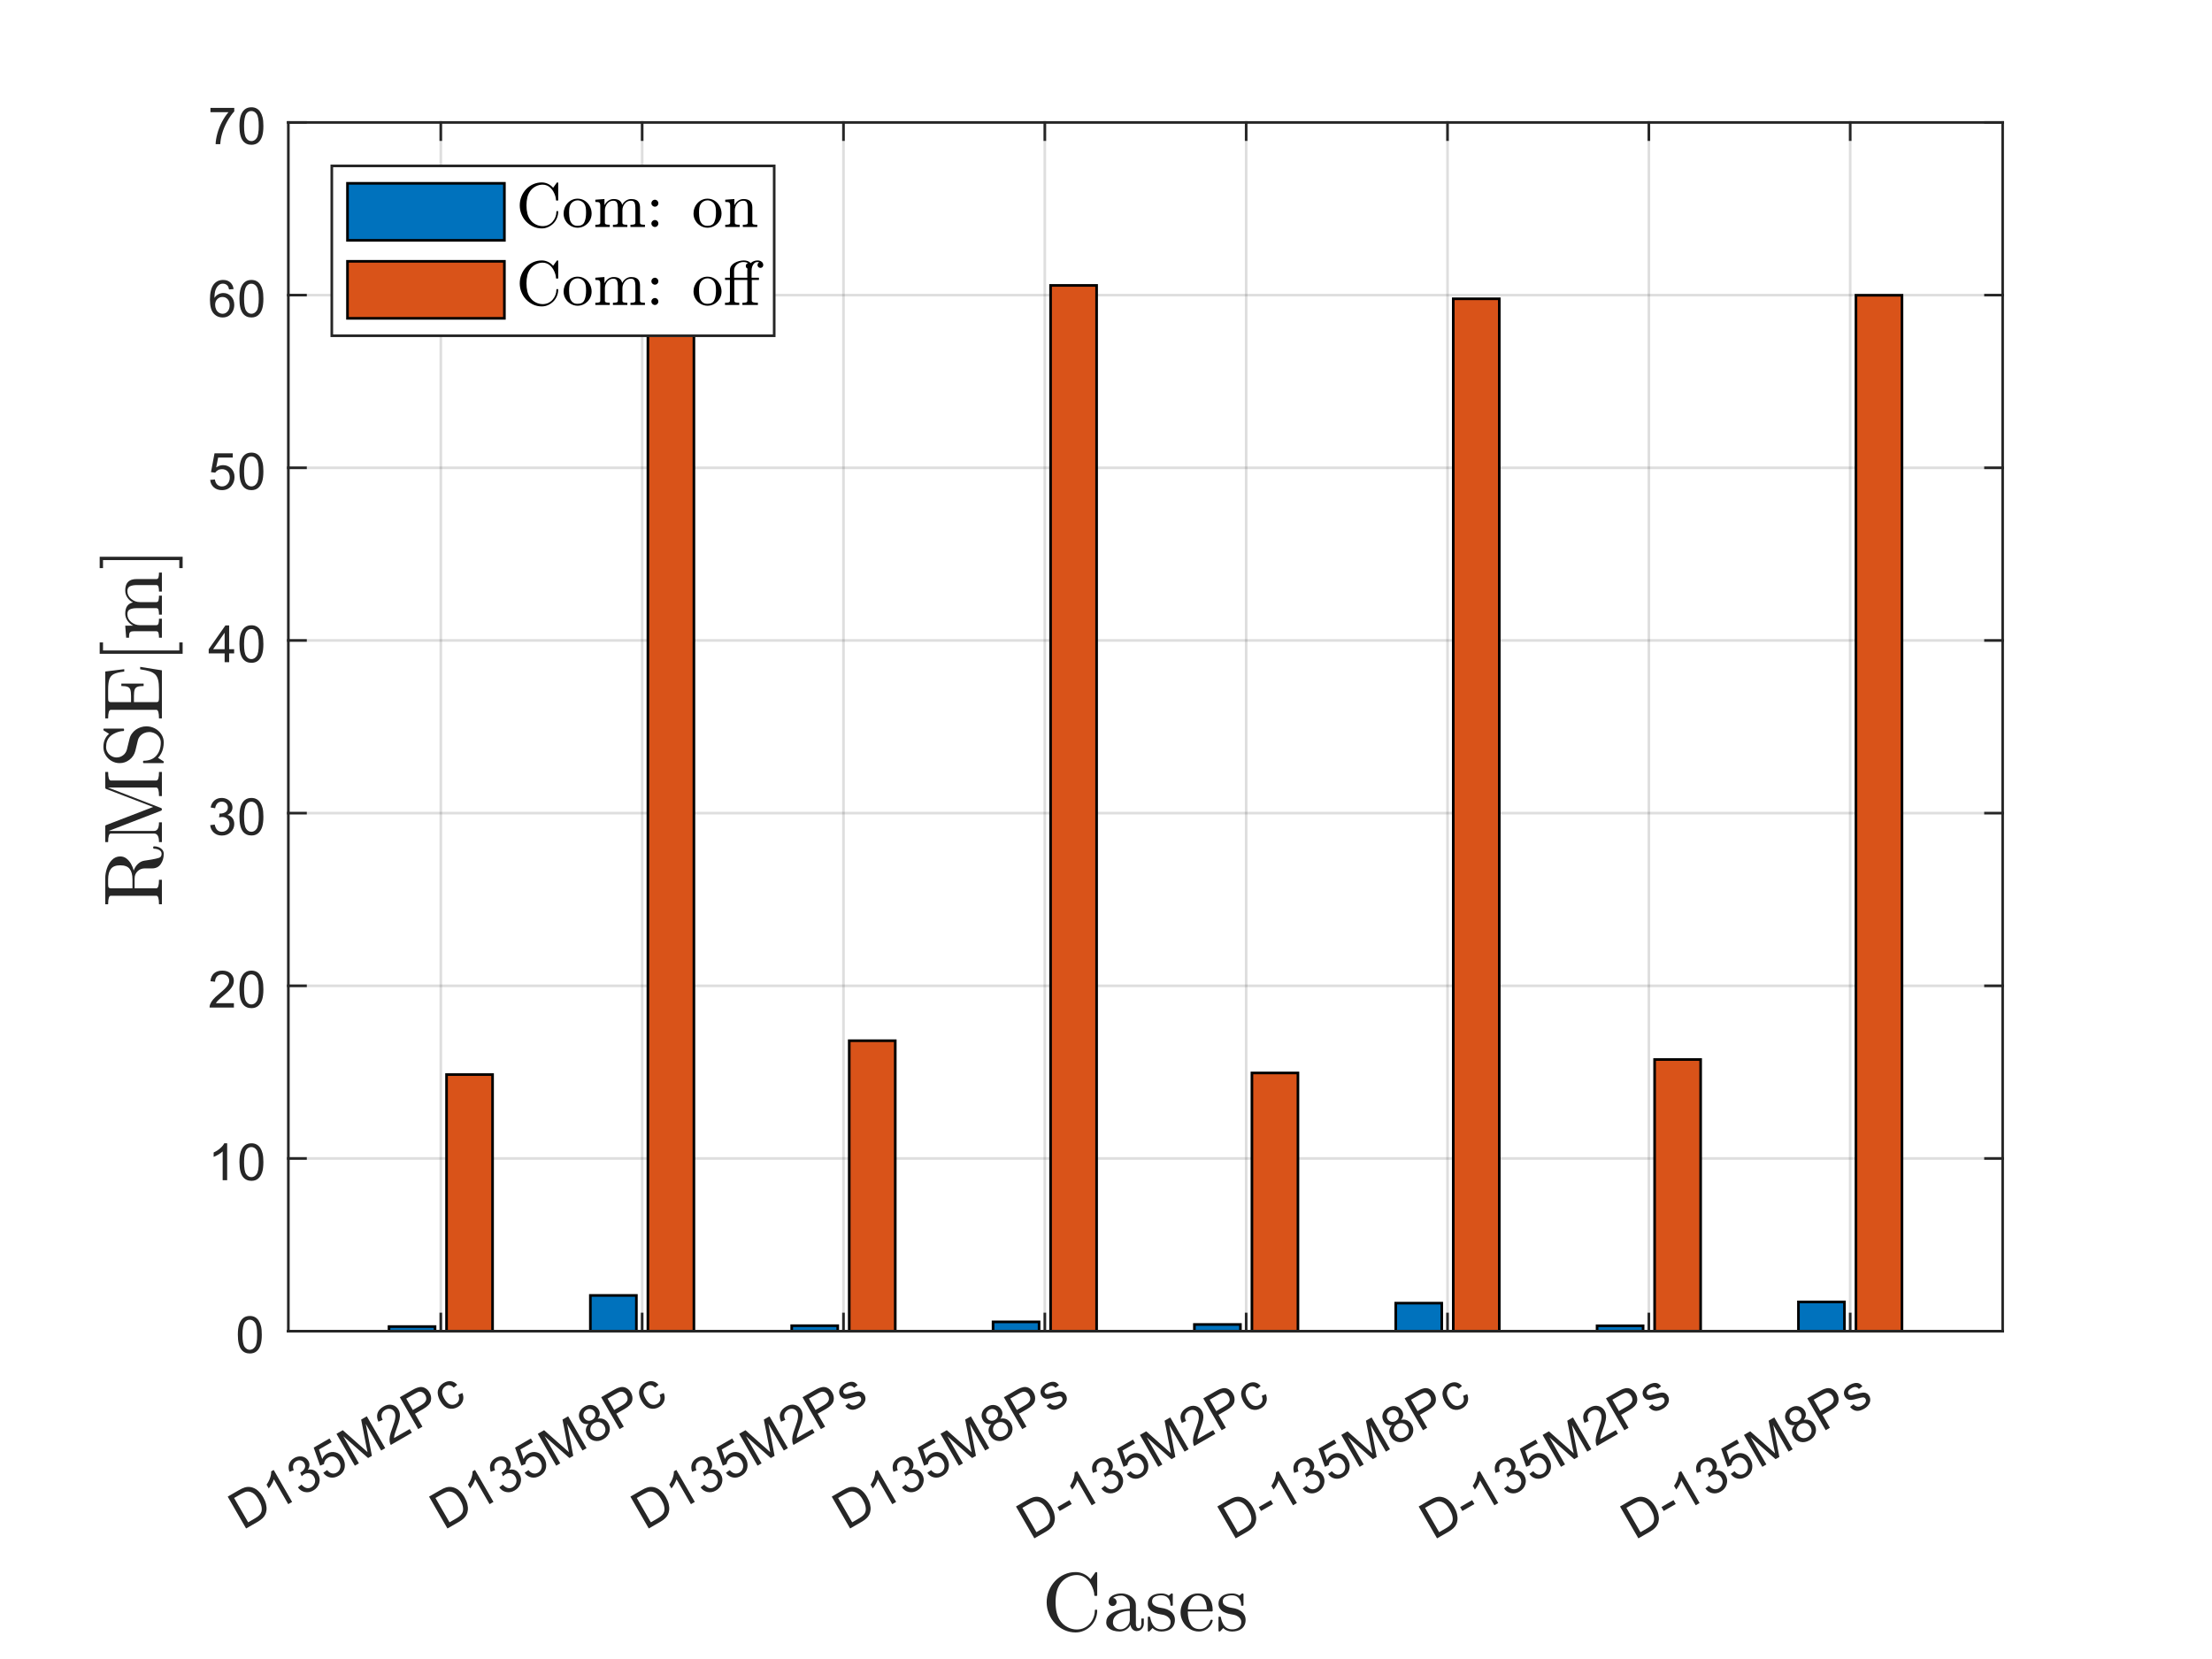 <?xml version="1.0"?>
<!DOCTYPE svg PUBLIC '-//W3C//DTD SVG 1.0//EN'
          'http://www.w3.org/TR/2001/REC-SVG-20010904/DTD/svg10.dtd'>
<svg xmlns:xlink="http://www.w3.org/1999/xlink" style="fill-opacity:1; color-rendering:auto; color-interpolation:auto; text-rendering:auto; stroke:black; stroke-linecap:square; stroke-miterlimit:10; shape-rendering:auto; stroke-opacity:1; fill:black; stroke-dasharray:none; font-weight:normal; stroke-width:1; font-family:'Dialog'; font-style:normal; stroke-linejoin:miter; font-size:12px; stroke-dashoffset:0; image-rendering:auto;" width="560" height="420" xmlns="http://www.w3.org/2000/svg"
><rect width="100%" height="100%" fill="#333333" stroke="none"/><!--Generated by the Batik Graphics2D SVG Generator--><defs id="genericDefs"
  /><g
  ><defs id="defs1"
    ><clipPath clipPathUnits="userSpaceOnUse" id="clipPath1"
      ><path d="M0 0 L560 0 L560 420 L0 420 L0 0 Z"
      /></clipPath
    ></defs
    ><g style="fill:white; stroke:white;"
    ><rect x="0" y="0" width="560" style="clip-path:url(#clipPath1); stroke:none;" height="420"
    /></g
    ><g style="fill:white; text-rendering:optimizeSpeed; color-rendering:optimizeSpeed; image-rendering:optimizeSpeed; shape-rendering:crispEdges; stroke:white; color-interpolation:sRGB;"
    ><rect x="0" width="560" height="420" y="0" style="stroke:none;"
      /><path style="stroke:none;" d="M73 337 L507 337 L507 31 L73 31 Z"
    /></g
    ><g style="stroke-linecap:butt; fill-opacity:0.149; fill:rgb(38,38,38); text-rendering:geometricPrecision; image-rendering:optimizeQuality; color-rendering:optimizeQuality; stroke-linejoin:round; stroke:rgb(38,38,38); color-interpolation:linearRGB; stroke-width:0.667; stroke-opacity:0.149;"
    ><line y2="31" style="fill:none;" x1="111.594" x2="111.594" y1="337"
      /><line y2="31" style="fill:none;" x1="162.567" x2="162.567" y1="337"
      /><line y2="31" style="fill:none;" x1="213.54" x2="213.54" y1="337"
      /><line y2="31" style="fill:none;" x1="264.513" x2="264.513" y1="337"
      /><line y2="31" style="fill:none;" x1="315.487" x2="315.487" y1="337"
      /><line y2="31" style="fill:none;" x1="366.46" x2="366.46" y1="337"
      /><line y2="31" style="fill:none;" x1="417.433" x2="417.433" y1="337"
      /><line y2="31" style="fill:none;" x1="468.406" x2="468.406" y1="337"
      /><line y2="337" style="fill:none;" x1="507" x2="73" y1="337"
      /><line y2="293.286" style="fill:none;" x1="507" x2="73" y1="293.286"
      /><line y2="249.571" style="fill:none;" x1="507" x2="73" y1="249.571"
      /><line y2="205.857" style="fill:none;" x1="507" x2="73" y1="205.857"
      /><line y2="162.143" style="fill:none;" x1="507" x2="73" y1="162.143"
      /><line y2="118.429" style="fill:none;" x1="507" x2="73" y1="118.429"
      /><line y2="74.714" style="fill:none;" x1="507" x2="73" y1="74.714"
      /><line y2="31" style="fill:none;" x1="507" x2="73" y1="31"
      /><line x1="73" x2="507" y1="337" style="fill-opacity:1; fill:none; stroke-opacity:1;" y2="337"
    /></g
    ><g style="fill:rgb(0,114,189); text-rendering:optimizeSpeed; color-rendering:optimizeSpeed; image-rendering:optimizeSpeed; shape-rendering:crispEdges; stroke:rgb(0,114,189); color-interpolation:sRGB;"
    ><path style="stroke:none;" d="M110.138 337 L110.138 335.841 L98.487 335.841 L98.487 337 ZM161.111 337 L161.111 327.957 L149.46 327.957 L149.46 337 ZM212.084 337 L212.084 335.62 L200.433 335.62 L200.433 337 ZM263.057 337 L263.057 334.652 L251.406 334.652 L251.406 337 ZM314.03 337 L314.03 335.309 L302.379 335.309 L302.379 337 ZM365.003 337 L365.003 329.909 L353.352 329.909 L353.352 337 ZM415.976 337 L415.976 335.643 L404.325 335.643 L404.325 337 ZM466.95 337 L466.95 329.601 L455.299 329.601 L455.299 337 Z"
    /></g
    ><g style="text-rendering:geometricPrecision; stroke-width:0.667; color-interpolation:linearRGB; color-rendering:optimizeQuality; stroke-linecap:butt; image-rendering:optimizeQuality;"
    ><path d="M98.487 337 L98.487 335.841 L110.138 335.841 L110.138 337 Z" style="fill:none; fill-rule:evenodd;"
      /><path d="M149.46 337 L149.46 327.957 L161.111 327.957 L161.111 337 Z" style="fill:none; fill-rule:evenodd;"
      /><path d="M200.433 337 L200.433 335.62 L212.084 335.62 L212.084 337 Z" style="fill:none; fill-rule:evenodd;"
      /><path d="M251.406 337 L251.406 334.652 L263.057 334.652 L263.057 337 Z" style="fill:none; fill-rule:evenodd;"
      /><path d="M302.379 337 L302.379 335.309 L314.03 335.309 L314.03 337 Z" style="fill:none; fill-rule:evenodd;"
      /><path d="M353.352 337 L353.352 329.909 L365.003 329.909 L365.003 337 Z" style="fill:none; fill-rule:evenodd;"
      /><path d="M404.325 337 L404.325 335.643 L415.976 335.643 L415.976 337 Z" style="fill:none; fill-rule:evenodd;"
      /><path d="M455.299 337 L455.299 329.601 L466.95 329.601 L466.95 337 Z" style="fill:none; fill-rule:evenodd;"
    /></g
    ><g style="fill:rgb(217,83,25); text-rendering:optimizeSpeed; color-rendering:optimizeSpeed; image-rendering:optimizeSpeed; shape-rendering:crispEdges; stroke:rgb(217,83,25); color-interpolation:sRGB;"
    ><path style="stroke:none;" d="M124.701 337 L124.701 272.042 L113.05 272.042 L113.05 337 ZM175.674 337 L175.674 78.755 L164.024 78.755 L164.024 337 ZM226.648 337 L226.648 263.471 L214.997 263.471 L214.997 337 ZM277.621 337 L277.621 72.257 L265.97 72.257 L265.97 337 ZM328.594 337 L328.594 271.634 L316.943 271.634 L316.943 337 ZM379.567 337 L379.567 75.642 L367.916 75.642 L367.916 337 ZM430.54 337 L430.54 268.232 L418.889 268.232 L418.889 337 ZM481.513 337 L481.513 74.748 L469.862 74.748 L469.862 337 Z"
    /></g
    ><g style="text-rendering:geometricPrecision; stroke-width:0.667; color-interpolation:linearRGB; color-rendering:optimizeQuality; stroke-linecap:butt; image-rendering:optimizeQuality;"
    ><path d="M113.05 337 L113.05 272.042 L124.701 272.042 L124.701 337 Z" style="fill:none; fill-rule:evenodd;"
      /><path d="M164.024 337 L164.024 78.755 L175.674 78.755 L175.674 337 Z" style="fill:none; fill-rule:evenodd;"
      /><path d="M214.997 337 L214.997 263.471 L226.648 263.471 L226.648 337 Z" style="fill:none; fill-rule:evenodd;"
      /><path d="M265.97 337 L265.97 72.257 L277.621 72.257 L277.621 337 Z" style="fill:none; fill-rule:evenodd;"
      /><path d="M316.943 337 L316.943 271.634 L328.594 271.634 L328.594 337 Z" style="fill:none; fill-rule:evenodd;"
      /><path d="M367.916 337 L367.916 75.642 L379.567 75.642 L379.567 337 Z" style="fill:none; fill-rule:evenodd;"
      /><path d="M418.889 337 L418.889 268.232 L430.54 268.232 L430.54 337 Z" style="fill:none; fill-rule:evenodd;"
      /><path d="M469.862 337 L469.862 74.748 L481.513 74.748 L481.513 337 Z" style="fill:none; fill-rule:evenodd;"
    /></g
    ><g style="fill:rgb(38,38,38); text-rendering:geometricPrecision; image-rendering:optimizeQuality; color-rendering:optimizeQuality; stroke-linejoin:round; stroke:rgb(38,38,38); color-interpolation:linearRGB; stroke-width:0.667;"
    ><line y2="337" style="fill:none;" x1="73" x2="507" y1="337"
      /><line y2="31" style="fill:none;" x1="73" x2="507" y1="31"
      /><line y2="332.66" style="fill:none;" x1="111.594" x2="111.594" y1="337"
      /><line y2="332.66" style="fill:none;" x1="162.567" x2="162.567" y1="337"
      /><line y2="332.66" style="fill:none;" x1="213.54" x2="213.54" y1="337"
      /><line y2="332.66" style="fill:none;" x1="264.513" x2="264.513" y1="337"
      /><line y2="332.66" style="fill:none;" x1="315.487" x2="315.487" y1="337"
      /><line y2="332.66" style="fill:none;" x1="366.46" x2="366.46" y1="337"
      /><line y2="332.66" style="fill:none;" x1="417.433" x2="417.433" y1="337"
      /><line y2="332.66" style="fill:none;" x1="468.406" x2="468.406" y1="337"
      /><line y2="35.34" style="fill:none;" x1="111.594" x2="111.594" y1="31"
      /><line y2="35.34" style="fill:none;" x1="162.567" x2="162.567" y1="31"
      /><line y2="35.34" style="fill:none;" x1="213.54" x2="213.54" y1="31"
      /><line y2="35.34" style="fill:none;" x1="264.513" x2="264.513" y1="31"
      /><line y2="35.34" style="fill:none;" x1="315.487" x2="315.487" y1="31"
      /><line y2="35.34" style="fill:none;" x1="366.46" x2="366.46" y1="31"
      /><line y2="35.34" style="fill:none;" x1="417.433" x2="417.433" y1="31"
      /><line y2="35.34" style="fill:none;" x1="468.406" x2="468.406" y1="31"
    /></g
    ><g transform="translate(111.594,342.333) rotate(-30)" style="font-size:13.333px; fill:rgb(38,38,38); text-rendering:geometricPrecision; color-rendering:optimizeQuality; image-rendering:optimizeQuality; stroke:rgb(38,38,38); color-interpolation:linearRGB;"
    ><path style="stroke:none;" d="M-65 14 L-65 4.688 L-61.797 4.688 Q-60.703 4.688 -60.141 4.828 Q-59.328 5.016 -58.766 5.5 Q-58.031 6.109 -57.664 7.078 Q-57.297 8.047 -57.297 9.297 Q-57.297 10.359 -57.547 11.18 Q-57.797 12 -58.188 12.531 Q-58.578 13.062 -59.039 13.375 Q-59.5 13.688 -60.148 13.844 Q-60.797 14 -61.641 14 L-65 14 ZM-63.766 12.906 L-61.781 12.906 Q-60.859 12.906 -60.336 12.734 Q-59.812 12.562 -59.5 12.25 Q-59.062 11.812 -58.82 11.07 Q-58.578 10.328 -58.578 9.281 Q-58.578 7.812 -59.055 7.031 Q-59.531 6.25 -60.219 5.984 Q-60.719 5.797 -61.812 5.797 L-63.766 5.797 L-63.766 12.906 ZM-51.542 14 L-52.683 14 L-52.683 6.719 Q-53.105 7.109 -53.769 7.508 Q-54.433 7.906 -54.964 8.094 L-54.964 6.984 Q-54.011 6.547 -53.292 5.906 Q-52.574 5.266 -52.277 4.656 L-51.542 4.656 L-51.542 14 ZM-48.435 11.547 L-47.295 11.391 Q-47.092 12.359 -46.623 12.789 Q-46.154 13.219 -45.467 13.219 Q-44.67 13.219 -44.115 12.664 Q-43.56 12.109 -43.56 11.281 Q-43.56 10.484 -44.068 9.977 Q-44.576 9.469 -45.373 9.469 Q-45.701 9.469 -46.185 9.594 L-46.06 8.594 Q-45.935 8.609 -45.873 8.609 Q-45.139 8.609 -44.553 8.227 Q-43.967 7.844 -43.967 7.047 Q-43.967 6.422 -44.396 6.008 Q-44.826 5.594 -45.498 5.594 Q-46.17 5.594 -46.607 6.016 Q-47.045 6.438 -47.185 7.266 L-48.326 7.062 Q-48.107 5.922 -47.365 5.289 Q-46.623 4.656 -45.529 4.656 Q-44.764 4.656 -44.123 4.984 Q-43.482 5.312 -43.139 5.875 Q-42.795 6.438 -42.795 7.078 Q-42.795 7.672 -43.123 8.172 Q-43.451 8.672 -44.076 8.953 Q-43.264 9.156 -42.803 9.75 Q-42.342 10.344 -42.342 11.25 Q-42.342 12.469 -43.232 13.32 Q-44.123 14.172 -45.482 14.172 Q-46.701 14.172 -47.514 13.438 Q-48.326 12.703 -48.435 11.547 ZM-41.032 11.562 L-39.844 11.453 Q-39.704 12.344 -39.219 12.781 Q-38.735 13.219 -38.047 13.219 Q-37.219 13.219 -36.649 12.594 Q-36.079 11.969 -36.079 10.953 Q-36.079 9.969 -36.626 9.406 Q-37.172 8.844 -38.063 8.844 Q-38.626 8.844 -39.071 9.094 Q-39.516 9.344 -39.766 9.734 L-40.829 9.594 L-39.938 4.828 L-35.313 4.828 L-35.313 5.906 L-39.016 5.906 L-39.516 8.406 Q-38.688 7.828 -37.766 7.828 Q-36.547 7.828 -35.711 8.672 Q-34.876 9.516 -34.876 10.844 Q-34.876 12.109 -35.61 13.031 Q-36.501 14.156 -38.047 14.156 Q-39.313 14.156 -40.118 13.445 Q-40.922 12.734 -41.032 11.562 ZM-33.206 14 L-33.206 4.688 L-31.362 4.688 L-29.159 11.281 Q-28.847 12.203 -28.706 12.656 Q-28.55 12.156 -28.222 11.172 L-25.987 4.688 L-24.331 4.688 L-24.331 14 L-25.519 14 L-25.519 6.219 L-28.222 14 L-29.331 14 L-32.019 6.078 L-32.019 14 L-33.206 14 ZM-16.538 12.906 L-16.538 14 L-22.695 14 Q-22.71 13.594 -22.554 13.203 Q-22.32 12.578 -21.804 11.969 Q-21.288 11.359 -20.304 10.562 Q-18.788 9.312 -18.257 8.586 Q-17.726 7.859 -17.726 7.219 Q-17.726 6.531 -18.21 6.07 Q-18.695 5.609 -19.476 5.609 Q-20.304 5.609 -20.796 6.102 Q-21.288 6.594 -21.304 7.469 L-22.476 7.344 Q-22.351 6.031 -21.57 5.344 Q-20.788 4.656 -19.46 4.656 Q-18.117 4.656 -17.335 5.398 Q-16.554 6.141 -16.554 7.234 Q-16.554 7.797 -16.781 8.336 Q-17.007 8.875 -17.538 9.477 Q-18.07 10.078 -19.304 11.109 Q-20.335 11.969 -20.625 12.281 Q-20.913 12.594 -21.101 12.906 L-16.538 12.906 ZM-14.682 14 L-14.682 4.688 L-11.166 4.688 Q-10.244 4.688 -9.76 4.781 Q-9.072 4.891 -8.604 5.211 Q-8.135 5.531 -7.854 6.109 Q-7.572 6.688 -7.572 7.391 Q-7.572 8.578 -8.33 9.398 Q-9.088 10.219 -11.057 10.219 L-13.447 10.219 L-13.447 14 L-14.682 14 ZM-13.447 9.125 L-11.041 9.125 Q-9.854 9.125 -9.346 8.68 Q-8.838 8.234 -8.838 7.422 Q-8.838 6.844 -9.135 6.43 Q-9.432 6.016 -9.916 5.875 Q-10.229 5.797 -11.072 5.797 L-13.447 5.797 L-13.447 9.125 ZM-1.552 11.531 L-0.427 11.672 Q-0.599 12.844 -1.365 13.5 Q-2.13 14.156 -3.224 14.156 Q-4.615 14.156 -5.451 13.25 Q-6.287 12.344 -6.287 10.656 Q-6.287 9.562 -5.927 8.742 Q-5.568 7.922 -4.833 7.516 Q-4.099 7.109 -3.224 7.109 Q-2.13 7.109 -1.427 7.664 Q-0.724 8.219 -0.537 9.234 L-1.646 9.406 Q-1.802 8.734 -2.201 8.391 Q-2.599 8.047 -3.177 8.047 Q-4.037 8.047 -4.576 8.664 Q-5.115 9.281 -5.115 10.625 Q-5.115 11.984 -4.599 12.602 Q-4.083 13.219 -3.24 13.219 Q-2.568 13.219 -2.115 12.805 Q-1.662 12.391 -1.552 11.531 Z"
    /></g
    ><g transform="translate(162.567,342.333) rotate(-30)" style="font-size:13.333px; fill:rgb(38,38,38); text-rendering:geometricPrecision; color-rendering:optimizeQuality; image-rendering:optimizeQuality; stroke:rgb(38,38,38); color-interpolation:linearRGB;"
    ><path style="stroke:none;" d="M-65 14 L-65 4.688 L-61.797 4.688 Q-60.703 4.688 -60.141 4.828 Q-59.328 5.016 -58.766 5.5 Q-58.031 6.109 -57.664 7.078 Q-57.297 8.047 -57.297 9.297 Q-57.297 10.359 -57.547 11.18 Q-57.797 12 -58.188 12.531 Q-58.578 13.062 -59.039 13.375 Q-59.5 13.688 -60.148 13.844 Q-60.797 14 -61.641 14 L-65 14 ZM-63.766 12.906 L-61.781 12.906 Q-60.859 12.906 -60.336 12.734 Q-59.812 12.562 -59.5 12.25 Q-59.062 11.812 -58.82 11.07 Q-58.578 10.328 -58.578 9.281 Q-58.578 7.812 -59.055 7.031 Q-59.531 6.25 -60.219 5.984 Q-60.719 5.797 -61.812 5.797 L-63.766 5.797 L-63.766 12.906 ZM-51.542 14 L-52.683 14 L-52.683 6.719 Q-53.105 7.109 -53.769 7.508 Q-54.433 7.906 -54.964 8.094 L-54.964 6.984 Q-54.011 6.547 -53.292 5.906 Q-52.574 5.266 -52.277 4.656 L-51.542 4.656 L-51.542 14 ZM-48.435 11.547 L-47.295 11.391 Q-47.092 12.359 -46.623 12.789 Q-46.154 13.219 -45.467 13.219 Q-44.67 13.219 -44.115 12.664 Q-43.56 12.109 -43.56 11.281 Q-43.56 10.484 -44.068 9.977 Q-44.576 9.469 -45.373 9.469 Q-45.701 9.469 -46.185 9.594 L-46.06 8.594 Q-45.935 8.609 -45.873 8.609 Q-45.139 8.609 -44.553 8.227 Q-43.967 7.844 -43.967 7.047 Q-43.967 6.422 -44.396 6.008 Q-44.826 5.594 -45.498 5.594 Q-46.17 5.594 -46.607 6.016 Q-47.045 6.438 -47.185 7.266 L-48.326 7.062 Q-48.107 5.922 -47.365 5.289 Q-46.623 4.656 -45.529 4.656 Q-44.764 4.656 -44.123 4.984 Q-43.482 5.312 -43.139 5.875 Q-42.795 6.438 -42.795 7.078 Q-42.795 7.672 -43.123 8.172 Q-43.451 8.672 -44.076 8.953 Q-43.264 9.156 -42.803 9.75 Q-42.342 10.344 -42.342 11.25 Q-42.342 12.469 -43.232 13.32 Q-44.123 14.172 -45.482 14.172 Q-46.701 14.172 -47.514 13.438 Q-48.326 12.703 -48.435 11.547 ZM-41.032 11.562 L-39.844 11.453 Q-39.704 12.344 -39.219 12.781 Q-38.735 13.219 -38.047 13.219 Q-37.219 13.219 -36.649 12.594 Q-36.079 11.969 -36.079 10.953 Q-36.079 9.969 -36.626 9.406 Q-37.172 8.844 -38.063 8.844 Q-38.626 8.844 -39.071 9.094 Q-39.516 9.344 -39.766 9.734 L-40.829 9.594 L-39.938 4.828 L-35.313 4.828 L-35.313 5.906 L-39.016 5.906 L-39.516 8.406 Q-38.688 7.828 -37.766 7.828 Q-36.547 7.828 -35.711 8.672 Q-34.876 9.516 -34.876 10.844 Q-34.876 12.109 -35.61 13.031 Q-36.501 14.156 -38.047 14.156 Q-39.313 14.156 -40.118 13.445 Q-40.922 12.734 -41.032 11.562 ZM-33.206 14 L-33.206 4.688 L-31.362 4.688 L-29.159 11.281 Q-28.847 12.203 -28.706 12.656 Q-28.55 12.156 -28.222 11.172 L-25.987 4.688 L-24.331 4.688 L-24.331 14 L-25.519 14 L-25.519 6.219 L-28.222 14 L-29.331 14 L-32.019 6.078 L-32.019 14 L-33.206 14 ZM-20.788 8.953 Q-21.492 8.688 -21.835 8.211 Q-22.179 7.734 -22.179 7.062 Q-22.179 6.047 -21.453 5.352 Q-20.726 4.656 -19.507 4.656 Q-18.288 4.656 -17.546 5.367 Q-16.804 6.078 -16.804 7.094 Q-16.804 7.734 -17.148 8.211 Q-17.492 8.688 -18.179 8.953 Q-17.32 9.234 -16.875 9.859 Q-16.429 10.484 -16.429 11.344 Q-16.429 12.531 -17.273 13.344 Q-18.117 14.156 -19.492 14.156 Q-20.867 14.156 -21.71 13.344 Q-22.554 12.531 -22.554 11.312 Q-22.554 10.406 -22.093 9.789 Q-21.632 9.172 -20.788 8.953 ZM-21.023 7.016 Q-21.023 7.672 -20.593 8.094 Q-20.163 8.516 -19.492 8.516 Q-18.82 8.516 -18.398 8.102 Q-17.976 7.688 -17.976 7.078 Q-17.976 6.453 -18.413 6.023 Q-18.851 5.594 -19.492 5.594 Q-20.148 5.594 -20.585 6.016 Q-21.023 6.438 -21.023 7.016 ZM-21.382 11.312 Q-21.382 11.797 -21.148 12.258 Q-20.913 12.719 -20.46 12.969 Q-20.007 13.219 -19.476 13.219 Q-18.663 13.219 -18.132 12.695 Q-17.601 12.172 -17.601 11.359 Q-17.601 10.531 -18.148 9.992 Q-18.695 9.453 -19.523 9.453 Q-20.32 9.453 -20.851 9.984 Q-21.382 10.516 -21.382 11.312 ZM-14.682 14 L-14.682 4.688 L-11.166 4.688 Q-10.244 4.688 -9.76 4.781 Q-9.072 4.891 -8.604 5.211 Q-8.135 5.531 -7.854 6.109 Q-7.572 6.688 -7.572 7.391 Q-7.572 8.578 -8.33 9.398 Q-9.088 10.219 -11.057 10.219 L-13.447 10.219 L-13.447 14 L-14.682 14 ZM-13.447 9.125 L-11.041 9.125 Q-9.854 9.125 -9.346 8.68 Q-8.838 8.234 -8.838 7.422 Q-8.838 6.844 -9.135 6.43 Q-9.432 6.016 -9.916 5.875 Q-10.229 5.797 -11.072 5.797 L-13.447 5.797 L-13.447 9.125 ZM-1.552 11.531 L-0.427 11.672 Q-0.599 12.844 -1.365 13.5 Q-2.13 14.156 -3.224 14.156 Q-4.615 14.156 -5.451 13.25 Q-6.287 12.344 -6.287 10.656 Q-6.287 9.562 -5.927 8.742 Q-5.568 7.922 -4.833 7.516 Q-4.099 7.109 -3.224 7.109 Q-2.13 7.109 -1.427 7.664 Q-0.724 8.219 -0.537 9.234 L-1.646 9.406 Q-1.802 8.734 -2.201 8.391 Q-2.599 8.047 -3.177 8.047 Q-4.037 8.047 -4.576 8.664 Q-5.115 9.281 -5.115 10.625 Q-5.115 11.984 -4.599 12.602 Q-4.083 13.219 -3.24 13.219 Q-2.568 13.219 -2.115 12.805 Q-1.662 12.391 -1.552 11.531 Z"
    /></g
    ><g transform="translate(213.54,342.333) rotate(-30)" style="font-size:13.333px; fill:rgb(38,38,38); text-rendering:geometricPrecision; color-rendering:optimizeQuality; image-rendering:optimizeQuality; stroke:rgb(38,38,38); color-interpolation:linearRGB;"
    ><path style="stroke:none;" d="M-65 14 L-65 4.688 L-61.797 4.688 Q-60.703 4.688 -60.141 4.828 Q-59.328 5.016 -58.766 5.5 Q-58.031 6.109 -57.664 7.078 Q-57.297 8.047 -57.297 9.297 Q-57.297 10.359 -57.547 11.18 Q-57.797 12 -58.188 12.531 Q-58.578 13.062 -59.039 13.375 Q-59.5 13.688 -60.148 13.844 Q-60.797 14 -61.641 14 L-65 14 ZM-63.766 12.906 L-61.781 12.906 Q-60.859 12.906 -60.336 12.734 Q-59.812 12.562 -59.5 12.25 Q-59.062 11.812 -58.82 11.07 Q-58.578 10.328 -58.578 9.281 Q-58.578 7.812 -59.055 7.031 Q-59.531 6.25 -60.219 5.984 Q-60.719 5.797 -61.812 5.797 L-63.766 5.797 L-63.766 12.906 ZM-51.542 14 L-52.683 14 L-52.683 6.719 Q-53.105 7.109 -53.769 7.508 Q-54.433 7.906 -54.964 8.094 L-54.964 6.984 Q-54.011 6.547 -53.292 5.906 Q-52.574 5.266 -52.277 4.656 L-51.542 4.656 L-51.542 14 ZM-48.435 11.547 L-47.295 11.391 Q-47.092 12.359 -46.623 12.789 Q-46.154 13.219 -45.467 13.219 Q-44.67 13.219 -44.115 12.664 Q-43.56 12.109 -43.56 11.281 Q-43.56 10.484 -44.068 9.977 Q-44.576 9.469 -45.373 9.469 Q-45.701 9.469 -46.185 9.594 L-46.06 8.594 Q-45.935 8.609 -45.873 8.609 Q-45.139 8.609 -44.553 8.227 Q-43.967 7.844 -43.967 7.047 Q-43.967 6.422 -44.396 6.008 Q-44.826 5.594 -45.498 5.594 Q-46.17 5.594 -46.607 6.016 Q-47.045 6.438 -47.185 7.266 L-48.326 7.062 Q-48.107 5.922 -47.365 5.289 Q-46.623 4.656 -45.529 4.656 Q-44.764 4.656 -44.123 4.984 Q-43.482 5.312 -43.139 5.875 Q-42.795 6.438 -42.795 7.078 Q-42.795 7.672 -43.123 8.172 Q-43.451 8.672 -44.076 8.953 Q-43.264 9.156 -42.803 9.75 Q-42.342 10.344 -42.342 11.25 Q-42.342 12.469 -43.232 13.32 Q-44.123 14.172 -45.482 14.172 Q-46.701 14.172 -47.514 13.438 Q-48.326 12.703 -48.435 11.547 ZM-41.032 11.562 L-39.844 11.453 Q-39.704 12.344 -39.219 12.781 Q-38.735 13.219 -38.047 13.219 Q-37.219 13.219 -36.649 12.594 Q-36.079 11.969 -36.079 10.953 Q-36.079 9.969 -36.626 9.406 Q-37.172 8.844 -38.063 8.844 Q-38.626 8.844 -39.071 9.094 Q-39.516 9.344 -39.766 9.734 L-40.829 9.594 L-39.938 4.828 L-35.313 4.828 L-35.313 5.906 L-39.016 5.906 L-39.516 8.406 Q-38.688 7.828 -37.766 7.828 Q-36.547 7.828 -35.711 8.672 Q-34.876 9.516 -34.876 10.844 Q-34.876 12.109 -35.61 13.031 Q-36.501 14.156 -38.047 14.156 Q-39.313 14.156 -40.118 13.445 Q-40.922 12.734 -41.032 11.562 ZM-33.206 14 L-33.206 4.688 L-31.362 4.688 L-29.159 11.281 Q-28.847 12.203 -28.706 12.656 Q-28.55 12.156 -28.222 11.172 L-25.987 4.688 L-24.331 4.688 L-24.331 14 L-25.519 14 L-25.519 6.219 L-28.222 14 L-29.331 14 L-32.019 6.078 L-32.019 14 L-33.206 14 ZM-16.538 12.906 L-16.538 14 L-22.695 14 Q-22.71 13.594 -22.554 13.203 Q-22.32 12.578 -21.804 11.969 Q-21.288 11.359 -20.304 10.562 Q-18.788 9.312 -18.257 8.586 Q-17.726 7.859 -17.726 7.219 Q-17.726 6.531 -18.21 6.07 Q-18.695 5.609 -19.476 5.609 Q-20.304 5.609 -20.796 6.102 Q-21.288 6.594 -21.304 7.469 L-22.476 7.344 Q-22.351 6.031 -21.57 5.344 Q-20.788 4.656 -19.46 4.656 Q-18.117 4.656 -17.335 5.398 Q-16.554 6.141 -16.554 7.234 Q-16.554 7.797 -16.781 8.336 Q-17.007 8.875 -17.538 9.477 Q-18.07 10.078 -19.304 11.109 Q-20.335 11.969 -20.625 12.281 Q-20.913 12.594 -21.101 12.906 L-16.538 12.906 ZM-14.682 14 L-14.682 4.688 L-11.166 4.688 Q-10.244 4.688 -9.76 4.781 Q-9.072 4.891 -8.604 5.211 Q-8.135 5.531 -7.854 6.109 Q-7.572 6.688 -7.572 7.391 Q-7.572 8.578 -8.33 9.398 Q-9.088 10.219 -11.057 10.219 L-13.447 10.219 L-13.447 14 L-14.682 14 ZM-13.447 9.125 L-11.041 9.125 Q-9.854 9.125 -9.346 8.68 Q-8.838 8.234 -8.838 7.422 Q-8.838 6.844 -9.135 6.43 Q-9.432 6.016 -9.916 5.875 Q-10.229 5.797 -11.072 5.797 L-13.447 5.797 L-13.447 9.125 ZM-6.396 11.984 L-5.271 11.812 Q-5.177 12.484 -4.74 12.852 Q-4.302 13.219 -3.521 13.219 Q-2.74 13.219 -2.357 12.898 Q-1.974 12.578 -1.974 12.141 Q-1.974 11.75 -2.318 11.531 Q-2.552 11.375 -3.49 11.141 Q-4.74 10.828 -5.224 10.594 Q-5.708 10.359 -5.958 9.953 Q-6.208 9.547 -6.208 9.047 Q-6.208 8.594 -6.005 8.211 Q-5.802 7.828 -5.443 7.578 Q-5.177 7.375 -4.716 7.242 Q-4.255 7.109 -3.724 7.109 Q-2.943 7.109 -2.341 7.336 Q-1.74 7.562 -1.451 7.953 Q-1.162 8.344 -1.052 9 L-2.177 9.156 Q-2.255 8.625 -2.615 8.336 Q-2.974 8.047 -3.646 8.047 Q-4.427 8.047 -4.771 8.305 Q-5.115 8.562 -5.115 8.922 Q-5.115 9.141 -4.974 9.312 Q-4.833 9.5 -4.537 9.625 Q-4.365 9.688 -3.521 9.906 Q-2.302 10.234 -1.826 10.438 Q-1.349 10.641 -1.076 11.039 Q-0.802 11.438 -0.802 12.016 Q-0.802 12.594 -1.138 13.094 Q-1.474 13.594 -2.099 13.875 Q-2.724 14.156 -3.521 14.156 Q-4.833 14.156 -5.521 13.609 Q-6.208 13.062 -6.396 11.984 Z"
    /></g
    ><g transform="translate(264.513,342.333) rotate(-30)" style="font-size:13.333px; fill:rgb(38,38,38); text-rendering:geometricPrecision; color-rendering:optimizeQuality; image-rendering:optimizeQuality; stroke:rgb(38,38,38); color-interpolation:linearRGB;"
    ><path style="stroke:none;" d="M-65 14 L-65 4.688 L-61.797 4.688 Q-60.703 4.688 -60.141 4.828 Q-59.328 5.016 -58.766 5.5 Q-58.031 6.109 -57.664 7.078 Q-57.297 8.047 -57.297 9.297 Q-57.297 10.359 -57.547 11.18 Q-57.797 12 -58.188 12.531 Q-58.578 13.062 -59.039 13.375 Q-59.5 13.688 -60.148 13.844 Q-60.797 14 -61.641 14 L-65 14 ZM-63.766 12.906 L-61.781 12.906 Q-60.859 12.906 -60.336 12.734 Q-59.812 12.562 -59.5 12.25 Q-59.062 11.812 -58.82 11.07 Q-58.578 10.328 -58.578 9.281 Q-58.578 7.812 -59.055 7.031 Q-59.531 6.25 -60.219 5.984 Q-60.719 5.797 -61.812 5.797 L-63.766 5.797 L-63.766 12.906 ZM-51.542 14 L-52.683 14 L-52.683 6.719 Q-53.105 7.109 -53.769 7.508 Q-54.433 7.906 -54.964 8.094 L-54.964 6.984 Q-54.011 6.547 -53.292 5.906 Q-52.574 5.266 -52.277 4.656 L-51.542 4.656 L-51.542 14 ZM-48.435 11.547 L-47.295 11.391 Q-47.092 12.359 -46.623 12.789 Q-46.154 13.219 -45.467 13.219 Q-44.67 13.219 -44.115 12.664 Q-43.56 12.109 -43.56 11.281 Q-43.56 10.484 -44.068 9.977 Q-44.576 9.469 -45.373 9.469 Q-45.701 9.469 -46.185 9.594 L-46.06 8.594 Q-45.935 8.609 -45.873 8.609 Q-45.139 8.609 -44.553 8.227 Q-43.967 7.844 -43.967 7.047 Q-43.967 6.422 -44.396 6.008 Q-44.826 5.594 -45.498 5.594 Q-46.17 5.594 -46.607 6.016 Q-47.045 6.438 -47.185 7.266 L-48.326 7.062 Q-48.107 5.922 -47.365 5.289 Q-46.623 4.656 -45.529 4.656 Q-44.764 4.656 -44.123 4.984 Q-43.482 5.312 -43.139 5.875 Q-42.795 6.438 -42.795 7.078 Q-42.795 7.672 -43.123 8.172 Q-43.451 8.672 -44.076 8.953 Q-43.264 9.156 -42.803 9.75 Q-42.342 10.344 -42.342 11.25 Q-42.342 12.469 -43.232 13.32 Q-44.123 14.172 -45.482 14.172 Q-46.701 14.172 -47.514 13.438 Q-48.326 12.703 -48.435 11.547 ZM-41.032 11.562 L-39.844 11.453 Q-39.704 12.344 -39.219 12.781 Q-38.735 13.219 -38.047 13.219 Q-37.219 13.219 -36.649 12.594 Q-36.079 11.969 -36.079 10.953 Q-36.079 9.969 -36.626 9.406 Q-37.172 8.844 -38.063 8.844 Q-38.626 8.844 -39.071 9.094 Q-39.516 9.344 -39.766 9.734 L-40.829 9.594 L-39.938 4.828 L-35.313 4.828 L-35.313 5.906 L-39.016 5.906 L-39.516 8.406 Q-38.688 7.828 -37.766 7.828 Q-36.547 7.828 -35.711 8.672 Q-34.876 9.516 -34.876 10.844 Q-34.876 12.109 -35.61 13.031 Q-36.501 14.156 -38.047 14.156 Q-39.313 14.156 -40.118 13.445 Q-40.922 12.734 -41.032 11.562 ZM-33.206 14 L-33.206 4.688 L-31.362 4.688 L-29.159 11.281 Q-28.847 12.203 -28.706 12.656 Q-28.55 12.156 -28.222 11.172 L-25.987 4.688 L-24.331 4.688 L-24.331 14 L-25.519 14 L-25.519 6.219 L-28.222 14 L-29.331 14 L-32.019 6.078 L-32.019 14 L-33.206 14 ZM-20.788 8.953 Q-21.492 8.688 -21.835 8.211 Q-22.179 7.734 -22.179 7.062 Q-22.179 6.047 -21.453 5.352 Q-20.726 4.656 -19.507 4.656 Q-18.288 4.656 -17.546 5.367 Q-16.804 6.078 -16.804 7.094 Q-16.804 7.734 -17.148 8.211 Q-17.492 8.688 -18.179 8.953 Q-17.32 9.234 -16.875 9.859 Q-16.429 10.484 -16.429 11.344 Q-16.429 12.531 -17.273 13.344 Q-18.117 14.156 -19.492 14.156 Q-20.867 14.156 -21.71 13.344 Q-22.554 12.531 -22.554 11.312 Q-22.554 10.406 -22.093 9.789 Q-21.632 9.172 -20.788 8.953 ZM-21.023 7.016 Q-21.023 7.672 -20.593 8.094 Q-20.163 8.516 -19.492 8.516 Q-18.82 8.516 -18.398 8.102 Q-17.976 7.688 -17.976 7.078 Q-17.976 6.453 -18.413 6.023 Q-18.851 5.594 -19.492 5.594 Q-20.148 5.594 -20.585 6.016 Q-21.023 6.438 -21.023 7.016 ZM-21.382 11.312 Q-21.382 11.797 -21.148 12.258 Q-20.913 12.719 -20.46 12.969 Q-20.007 13.219 -19.476 13.219 Q-18.663 13.219 -18.132 12.695 Q-17.601 12.172 -17.601 11.359 Q-17.601 10.531 -18.148 9.992 Q-18.695 9.453 -19.523 9.453 Q-20.32 9.453 -20.851 9.984 Q-21.382 10.516 -21.382 11.312 ZM-14.682 14 L-14.682 4.688 L-11.166 4.688 Q-10.244 4.688 -9.76 4.781 Q-9.072 4.891 -8.604 5.211 Q-8.135 5.531 -7.854 6.109 Q-7.572 6.688 -7.572 7.391 Q-7.572 8.578 -8.33 9.398 Q-9.088 10.219 -11.057 10.219 L-13.447 10.219 L-13.447 14 L-14.682 14 ZM-13.447 9.125 L-11.041 9.125 Q-9.854 9.125 -9.346 8.68 Q-8.838 8.234 -8.838 7.422 Q-8.838 6.844 -9.135 6.43 Q-9.432 6.016 -9.916 5.875 Q-10.229 5.797 -11.072 5.797 L-13.447 5.797 L-13.447 9.125 ZM-6.396 11.984 L-5.271 11.812 Q-5.177 12.484 -4.74 12.852 Q-4.302 13.219 -3.521 13.219 Q-2.74 13.219 -2.357 12.898 Q-1.974 12.578 -1.974 12.141 Q-1.974 11.75 -2.318 11.531 Q-2.552 11.375 -3.49 11.141 Q-4.74 10.828 -5.224 10.594 Q-5.708 10.359 -5.958 9.953 Q-6.208 9.547 -6.208 9.047 Q-6.208 8.594 -6.005 8.211 Q-5.802 7.828 -5.443 7.578 Q-5.177 7.375 -4.716 7.242 Q-4.255 7.109 -3.724 7.109 Q-2.943 7.109 -2.341 7.336 Q-1.74 7.562 -1.451 7.953 Q-1.162 8.344 -1.052 9 L-2.177 9.156 Q-2.255 8.625 -2.615 8.336 Q-2.974 8.047 -3.646 8.047 Q-4.427 8.047 -4.771 8.305 Q-5.115 8.562 -5.115 8.922 Q-5.115 9.141 -4.974 9.312 Q-4.833 9.5 -4.537 9.625 Q-4.365 9.688 -3.521 9.906 Q-2.302 10.234 -1.826 10.438 Q-1.349 10.641 -1.076 11.039 Q-0.802 11.438 -0.802 12.016 Q-0.802 12.594 -1.138 13.094 Q-1.474 13.594 -2.099 13.875 Q-2.724 14.156 -3.521 14.156 Q-4.833 14.156 -5.521 13.609 Q-6.208 13.062 -6.396 11.984 Z"
    /></g
    ><g transform="translate(315.487,342.333) rotate(-30)" style="font-size:13.333px; fill:rgb(38,38,38); text-rendering:geometricPrecision; color-rendering:optimizeQuality; image-rendering:optimizeQuality; stroke:rgb(38,38,38); color-interpolation:linearRGB;"
    ><path style="stroke:none;" d="M-70 14 L-70 4.688 L-66.797 4.688 Q-65.703 4.688 -65.141 4.828 Q-64.328 5.016 -63.766 5.5 Q-63.031 6.109 -62.664 7.078 Q-62.297 8.047 -62.297 9.297 Q-62.297 10.359 -62.547 11.18 Q-62.797 12 -63.188 12.531 Q-63.578 13.062 -64.039 13.375 Q-64.5 13.688 -65.148 13.844 Q-65.797 14 -66.641 14 L-70 14 ZM-68.766 12.906 L-66.781 12.906 Q-65.859 12.906 -65.336 12.734 Q-64.812 12.562 -64.5 12.25 Q-64.062 11.812 -63.82 11.07 Q-63.578 10.328 -63.578 9.281 Q-63.578 7.812 -64.055 7.031 Q-64.531 6.25 -65.219 5.984 Q-65.719 5.797 -66.812 5.797 L-68.766 5.797 L-68.766 12.906 ZM-60.98 11.203 L-60.98 10.062 L-57.464 10.062 L-57.464 11.203 L-60.98 11.203 ZM-52.109 14 L-53.25 14 L-53.25 6.719 Q-53.672 7.109 -54.336 7.508 Q-55 7.906 -55.531 8.094 L-55.531 6.984 Q-54.578 6.547 -53.859 5.906 Q-53.141 5.266 -52.844 4.656 L-52.109 4.656 L-52.109 14 ZM-49.002 11.547 L-47.862 11.391 Q-47.659 12.359 -47.19 12.789 Q-46.721 13.219 -46.034 13.219 Q-45.237 13.219 -44.682 12.664 Q-44.127 12.109 -44.127 11.281 Q-44.127 10.484 -44.635 9.977 Q-45.143 9.469 -45.94 9.469 Q-46.268 9.469 -46.752 9.594 L-46.627 8.594 Q-46.502 8.609 -46.44 8.609 Q-45.705 8.609 -45.12 8.227 Q-44.534 7.844 -44.534 7.047 Q-44.534 6.422 -44.963 6.008 Q-45.393 5.594 -46.065 5.594 Q-46.737 5.594 -47.174 6.016 Q-47.612 6.438 -47.752 7.266 L-48.893 7.062 Q-48.674 5.922 -47.932 5.289 Q-47.19 4.656 -46.096 4.656 Q-45.33 4.656 -44.69 4.984 Q-44.049 5.312 -43.705 5.875 Q-43.362 6.438 -43.362 7.078 Q-43.362 7.672 -43.69 8.172 Q-44.018 8.672 -44.643 8.953 Q-43.83 9.156 -43.37 9.75 Q-42.909 10.344 -42.909 11.25 Q-42.909 12.469 -43.799 13.32 Q-44.69 14.172 -46.049 14.172 Q-47.268 14.172 -48.08 13.438 Q-48.893 12.703 -49.002 11.547 ZM-41.599 11.562 L-40.411 11.453 Q-40.27 12.344 -39.786 12.781 Q-39.302 13.219 -38.614 13.219 Q-37.786 13.219 -37.216 12.594 Q-36.645 11.969 -36.645 10.953 Q-36.645 9.969 -37.192 9.406 Q-37.739 8.844 -38.63 8.844 Q-39.192 8.844 -39.638 9.094 Q-40.083 9.344 -40.333 9.734 L-41.395 9.594 L-40.505 4.828 L-35.88 4.828 L-35.88 5.906 L-39.583 5.906 L-40.083 8.406 Q-39.255 7.828 -38.333 7.828 Q-37.114 7.828 -36.278 8.672 Q-35.442 9.516 -35.442 10.844 Q-35.442 12.109 -36.177 13.031 Q-37.067 14.156 -38.614 14.156 Q-39.88 14.156 -40.684 13.445 Q-41.489 12.734 -41.599 11.562 ZM-33.773 14 L-33.773 4.688 L-31.929 4.688 L-29.726 11.281 Q-29.413 12.203 -29.273 12.656 Q-29.117 12.156 -28.788 11.172 L-26.554 4.688 L-24.898 4.688 L-24.898 14 L-26.085 14 L-26.085 6.219 L-28.788 14 L-29.898 14 L-32.585 6.078 L-32.585 14 L-33.773 14 ZM-17.105 12.906 L-17.105 14 L-23.262 14 Q-23.277 13.594 -23.121 13.203 Q-22.887 12.578 -22.371 11.969 Q-21.855 11.359 -20.871 10.562 Q-19.355 9.312 -18.824 8.586 Q-18.293 7.859 -18.293 7.219 Q-18.293 6.531 -18.777 6.07 Q-19.262 5.609 -20.043 5.609 Q-20.871 5.609 -21.363 6.102 Q-21.855 6.594 -21.871 7.469 L-23.043 7.344 Q-22.918 6.031 -22.137 5.344 Q-21.355 4.656 -20.027 4.656 Q-18.683 4.656 -17.902 5.398 Q-17.121 6.141 -17.121 7.234 Q-17.121 7.797 -17.348 8.336 Q-17.574 8.875 -18.105 9.477 Q-18.637 10.078 -19.871 11.109 Q-20.902 11.969 -21.191 12.281 Q-21.48 12.594 -21.668 12.906 L-17.105 12.906 ZM-15.248 14 L-15.248 4.688 L-11.733 4.688 Q-10.811 4.688 -10.327 4.781 Q-9.639 4.891 -9.17 5.211 Q-8.702 5.531 -8.42 6.109 Q-8.139 6.688 -8.139 7.391 Q-8.139 8.578 -8.897 9.398 Q-9.655 10.219 -11.623 10.219 L-14.014 10.219 L-14.014 14 L-15.248 14 ZM-14.014 9.125 L-11.608 9.125 Q-10.42 9.125 -9.912 8.68 Q-9.405 8.234 -9.405 7.422 Q-9.405 6.844 -9.702 6.43 Q-9.998 6.016 -10.483 5.875 Q-10.795 5.797 -11.639 5.797 L-14.014 5.797 L-14.014 9.125 ZM-2.119 11.531 L-0.994 11.672 Q-1.166 12.844 -1.932 13.5 Q-2.697 14.156 -3.791 14.156 Q-5.182 14.156 -6.018 13.25 Q-6.854 12.344 -6.854 10.656 Q-6.854 9.562 -6.494 8.742 Q-6.135 7.922 -5.4 7.516 Q-4.666 7.109 -3.791 7.109 Q-2.697 7.109 -1.994 7.664 Q-1.291 8.219 -1.103 9.234 L-2.213 9.406 Q-2.369 8.734 -2.768 8.391 Q-3.166 8.047 -3.744 8.047 Q-4.604 8.047 -5.143 8.664 Q-5.682 9.281 -5.682 10.625 Q-5.682 11.984 -5.166 12.602 Q-4.65 13.219 -3.807 13.219 Q-3.135 13.219 -2.682 12.805 Q-2.228 12.391 -2.119 11.531 Z"
    /></g
    ><g transform="translate(366.46,342.333) rotate(-30)" style="font-size:13.333px; fill:rgb(38,38,38); text-rendering:geometricPrecision; color-rendering:optimizeQuality; image-rendering:optimizeQuality; stroke:rgb(38,38,38); color-interpolation:linearRGB;"
    ><path style="stroke:none;" d="M-70 14 L-70 4.688 L-66.797 4.688 Q-65.703 4.688 -65.141 4.828 Q-64.328 5.016 -63.766 5.5 Q-63.031 6.109 -62.664 7.078 Q-62.297 8.047 -62.297 9.297 Q-62.297 10.359 -62.547 11.18 Q-62.797 12 -63.188 12.531 Q-63.578 13.062 -64.039 13.375 Q-64.5 13.688 -65.148 13.844 Q-65.797 14 -66.641 14 L-70 14 ZM-68.766 12.906 L-66.781 12.906 Q-65.859 12.906 -65.336 12.734 Q-64.812 12.562 -64.5 12.25 Q-64.062 11.812 -63.82 11.07 Q-63.578 10.328 -63.578 9.281 Q-63.578 7.812 -64.055 7.031 Q-64.531 6.25 -65.219 5.984 Q-65.719 5.797 -66.812 5.797 L-68.766 5.797 L-68.766 12.906 ZM-60.98 11.203 L-60.98 10.062 L-57.464 10.062 L-57.464 11.203 L-60.98 11.203 ZM-52.109 14 L-53.25 14 L-53.25 6.719 Q-53.672 7.109 -54.336 7.508 Q-55 7.906 -55.531 8.094 L-55.531 6.984 Q-54.578 6.547 -53.859 5.906 Q-53.141 5.266 -52.844 4.656 L-52.109 4.656 L-52.109 14 ZM-49.002 11.547 L-47.862 11.391 Q-47.659 12.359 -47.19 12.789 Q-46.721 13.219 -46.034 13.219 Q-45.237 13.219 -44.682 12.664 Q-44.127 12.109 -44.127 11.281 Q-44.127 10.484 -44.635 9.977 Q-45.143 9.469 -45.94 9.469 Q-46.268 9.469 -46.752 9.594 L-46.627 8.594 Q-46.502 8.609 -46.44 8.609 Q-45.705 8.609 -45.12 8.227 Q-44.534 7.844 -44.534 7.047 Q-44.534 6.422 -44.963 6.008 Q-45.393 5.594 -46.065 5.594 Q-46.737 5.594 -47.174 6.016 Q-47.612 6.438 -47.752 7.266 L-48.893 7.062 Q-48.674 5.922 -47.932 5.289 Q-47.19 4.656 -46.096 4.656 Q-45.33 4.656 -44.69 4.984 Q-44.049 5.312 -43.705 5.875 Q-43.362 6.438 -43.362 7.078 Q-43.362 7.672 -43.69 8.172 Q-44.018 8.672 -44.643 8.953 Q-43.83 9.156 -43.37 9.75 Q-42.909 10.344 -42.909 11.25 Q-42.909 12.469 -43.799 13.32 Q-44.69 14.172 -46.049 14.172 Q-47.268 14.172 -48.08 13.438 Q-48.893 12.703 -49.002 11.547 ZM-41.599 11.562 L-40.411 11.453 Q-40.27 12.344 -39.786 12.781 Q-39.302 13.219 -38.614 13.219 Q-37.786 13.219 -37.216 12.594 Q-36.645 11.969 -36.645 10.953 Q-36.645 9.969 -37.192 9.406 Q-37.739 8.844 -38.63 8.844 Q-39.192 8.844 -39.638 9.094 Q-40.083 9.344 -40.333 9.734 L-41.395 9.594 L-40.505 4.828 L-35.88 4.828 L-35.88 5.906 L-39.583 5.906 L-40.083 8.406 Q-39.255 7.828 -38.333 7.828 Q-37.114 7.828 -36.278 8.672 Q-35.442 9.516 -35.442 10.844 Q-35.442 12.109 -36.177 13.031 Q-37.067 14.156 -38.614 14.156 Q-39.88 14.156 -40.684 13.445 Q-41.489 12.734 -41.599 11.562 ZM-33.773 14 L-33.773 4.688 L-31.929 4.688 L-29.726 11.281 Q-29.413 12.203 -29.273 12.656 Q-29.117 12.156 -28.788 11.172 L-26.554 4.688 L-24.898 4.688 L-24.898 14 L-26.085 14 L-26.085 6.219 L-28.788 14 L-29.898 14 L-32.585 6.078 L-32.585 14 L-33.773 14 ZM-21.355 8.953 Q-22.058 8.688 -22.402 8.211 Q-22.746 7.734 -22.746 7.062 Q-22.746 6.047 -22.019 5.352 Q-21.293 4.656 -20.074 4.656 Q-18.855 4.656 -18.113 5.367 Q-17.371 6.078 -17.371 7.094 Q-17.371 7.734 -17.715 8.211 Q-18.058 8.688 -18.746 8.953 Q-17.887 9.234 -17.441 9.859 Q-16.996 10.484 -16.996 11.344 Q-16.996 12.531 -17.84 13.344 Q-18.683 14.156 -20.058 14.156 Q-21.433 14.156 -22.277 13.344 Q-23.121 12.531 -23.121 11.312 Q-23.121 10.406 -22.66 9.789 Q-22.199 9.172 -21.355 8.953 ZM-21.59 7.016 Q-21.59 7.672 -21.16 8.094 Q-20.73 8.516 -20.058 8.516 Q-19.387 8.516 -18.965 8.102 Q-18.543 7.688 -18.543 7.078 Q-18.543 6.453 -18.98 6.023 Q-19.418 5.594 -20.058 5.594 Q-20.715 5.594 -21.152 6.016 Q-21.59 6.438 -21.59 7.016 ZM-21.949 11.312 Q-21.949 11.797 -21.715 12.258 Q-21.48 12.719 -21.027 12.969 Q-20.574 13.219 -20.043 13.219 Q-19.23 13.219 -18.699 12.695 Q-18.168 12.172 -18.168 11.359 Q-18.168 10.531 -18.715 9.992 Q-19.262 9.453 -20.09 9.453 Q-20.887 9.453 -21.418 9.984 Q-21.949 10.516 -21.949 11.312 ZM-15.248 14 L-15.248 4.688 L-11.733 4.688 Q-10.811 4.688 -10.327 4.781 Q-9.639 4.891 -9.17 5.211 Q-8.702 5.531 -8.42 6.109 Q-8.139 6.688 -8.139 7.391 Q-8.139 8.578 -8.897 9.398 Q-9.655 10.219 -11.623 10.219 L-14.014 10.219 L-14.014 14 L-15.248 14 ZM-14.014 9.125 L-11.608 9.125 Q-10.42 9.125 -9.912 8.68 Q-9.405 8.234 -9.405 7.422 Q-9.405 6.844 -9.702 6.43 Q-9.998 6.016 -10.483 5.875 Q-10.795 5.797 -11.639 5.797 L-14.014 5.797 L-14.014 9.125 ZM-2.119 11.531 L-0.994 11.672 Q-1.166 12.844 -1.932 13.5 Q-2.697 14.156 -3.791 14.156 Q-5.182 14.156 -6.018 13.25 Q-6.854 12.344 -6.854 10.656 Q-6.854 9.562 -6.494 8.742 Q-6.135 7.922 -5.4 7.516 Q-4.666 7.109 -3.791 7.109 Q-2.697 7.109 -1.994 7.664 Q-1.291 8.219 -1.103 9.234 L-2.213 9.406 Q-2.369 8.734 -2.768 8.391 Q-3.166 8.047 -3.744 8.047 Q-4.604 8.047 -5.143 8.664 Q-5.682 9.281 -5.682 10.625 Q-5.682 11.984 -5.166 12.602 Q-4.65 13.219 -3.807 13.219 Q-3.135 13.219 -2.682 12.805 Q-2.228 12.391 -2.119 11.531 Z"
    /></g
    ><g transform="translate(417.433,342.333) rotate(-30)" style="font-size:13.333px; fill:rgb(38,38,38); text-rendering:geometricPrecision; color-rendering:optimizeQuality; image-rendering:optimizeQuality; stroke:rgb(38,38,38); color-interpolation:linearRGB;"
    ><path style="stroke:none;" d="M-70 14 L-70 4.688 L-66.797 4.688 Q-65.703 4.688 -65.141 4.828 Q-64.328 5.016 -63.766 5.5 Q-63.031 6.109 -62.664 7.078 Q-62.297 8.047 -62.297 9.297 Q-62.297 10.359 -62.547 11.18 Q-62.797 12 -63.188 12.531 Q-63.578 13.062 -64.039 13.375 Q-64.5 13.688 -65.148 13.844 Q-65.797 14 -66.641 14 L-70 14 ZM-68.766 12.906 L-66.781 12.906 Q-65.859 12.906 -65.336 12.734 Q-64.812 12.562 -64.5 12.25 Q-64.062 11.812 -63.82 11.07 Q-63.578 10.328 -63.578 9.281 Q-63.578 7.812 -64.055 7.031 Q-64.531 6.25 -65.219 5.984 Q-65.719 5.797 -66.812 5.797 L-68.766 5.797 L-68.766 12.906 ZM-60.98 11.203 L-60.98 10.062 L-57.464 10.062 L-57.464 11.203 L-60.98 11.203 ZM-52.109 14 L-53.25 14 L-53.25 6.719 Q-53.672 7.109 -54.336 7.508 Q-55 7.906 -55.531 8.094 L-55.531 6.984 Q-54.578 6.547 -53.859 5.906 Q-53.141 5.266 -52.844 4.656 L-52.109 4.656 L-52.109 14 ZM-49.002 11.547 L-47.862 11.391 Q-47.659 12.359 -47.19 12.789 Q-46.721 13.219 -46.034 13.219 Q-45.237 13.219 -44.682 12.664 Q-44.127 12.109 -44.127 11.281 Q-44.127 10.484 -44.635 9.977 Q-45.143 9.469 -45.94 9.469 Q-46.268 9.469 -46.752 9.594 L-46.627 8.594 Q-46.502 8.609 -46.44 8.609 Q-45.705 8.609 -45.12 8.227 Q-44.534 7.844 -44.534 7.047 Q-44.534 6.422 -44.963 6.008 Q-45.393 5.594 -46.065 5.594 Q-46.737 5.594 -47.174 6.016 Q-47.612 6.438 -47.752 7.266 L-48.893 7.062 Q-48.674 5.922 -47.932 5.289 Q-47.19 4.656 -46.096 4.656 Q-45.33 4.656 -44.69 4.984 Q-44.049 5.312 -43.705 5.875 Q-43.362 6.438 -43.362 7.078 Q-43.362 7.672 -43.69 8.172 Q-44.018 8.672 -44.643 8.953 Q-43.83 9.156 -43.37 9.75 Q-42.909 10.344 -42.909 11.25 Q-42.909 12.469 -43.799 13.32 Q-44.69 14.172 -46.049 14.172 Q-47.268 14.172 -48.08 13.438 Q-48.893 12.703 -49.002 11.547 ZM-41.599 11.562 L-40.411 11.453 Q-40.27 12.344 -39.786 12.781 Q-39.302 13.219 -38.614 13.219 Q-37.786 13.219 -37.216 12.594 Q-36.645 11.969 -36.645 10.953 Q-36.645 9.969 -37.192 9.406 Q-37.739 8.844 -38.63 8.844 Q-39.192 8.844 -39.638 9.094 Q-40.083 9.344 -40.333 9.734 L-41.395 9.594 L-40.505 4.828 L-35.88 4.828 L-35.88 5.906 L-39.583 5.906 L-40.083 8.406 Q-39.255 7.828 -38.333 7.828 Q-37.114 7.828 -36.278 8.672 Q-35.442 9.516 -35.442 10.844 Q-35.442 12.109 -36.177 13.031 Q-37.067 14.156 -38.614 14.156 Q-39.88 14.156 -40.684 13.445 Q-41.489 12.734 -41.599 11.562 ZM-33.773 14 L-33.773 4.688 L-31.929 4.688 L-29.726 11.281 Q-29.413 12.203 -29.273 12.656 Q-29.117 12.156 -28.788 11.172 L-26.554 4.688 L-24.898 4.688 L-24.898 14 L-26.085 14 L-26.085 6.219 L-28.788 14 L-29.898 14 L-32.585 6.078 L-32.585 14 L-33.773 14 ZM-17.105 12.906 L-17.105 14 L-23.262 14 Q-23.277 13.594 -23.121 13.203 Q-22.887 12.578 -22.371 11.969 Q-21.855 11.359 -20.871 10.562 Q-19.355 9.312 -18.824 8.586 Q-18.293 7.859 -18.293 7.219 Q-18.293 6.531 -18.777 6.07 Q-19.262 5.609 -20.043 5.609 Q-20.871 5.609 -21.363 6.102 Q-21.855 6.594 -21.871 7.469 L-23.043 7.344 Q-22.918 6.031 -22.137 5.344 Q-21.355 4.656 -20.027 4.656 Q-18.683 4.656 -17.902 5.398 Q-17.121 6.141 -17.121 7.234 Q-17.121 7.797 -17.348 8.336 Q-17.574 8.875 -18.105 9.477 Q-18.637 10.078 -19.871 11.109 Q-20.902 11.969 -21.191 12.281 Q-21.48 12.594 -21.668 12.906 L-17.105 12.906 ZM-15.248 14 L-15.248 4.688 L-11.733 4.688 Q-10.811 4.688 -10.327 4.781 Q-9.639 4.891 -9.17 5.211 Q-8.702 5.531 -8.42 6.109 Q-8.139 6.688 -8.139 7.391 Q-8.139 8.578 -8.897 9.398 Q-9.655 10.219 -11.623 10.219 L-14.014 10.219 L-14.014 14 L-15.248 14 ZM-14.014 9.125 L-11.608 9.125 Q-10.42 9.125 -9.912 8.68 Q-9.405 8.234 -9.405 7.422 Q-9.405 6.844 -9.702 6.43 Q-9.998 6.016 -10.483 5.875 Q-10.795 5.797 -11.639 5.797 L-14.014 5.797 L-14.014 9.125 ZM-6.963 11.984 L-5.838 11.812 Q-5.744 12.484 -5.307 12.852 Q-4.869 13.219 -4.088 13.219 Q-3.307 13.219 -2.924 12.898 Q-2.541 12.578 -2.541 12.141 Q-2.541 11.75 -2.885 11.531 Q-3.119 11.375 -4.057 11.141 Q-5.307 10.828 -5.791 10.594 Q-6.275 10.359 -6.525 9.953 Q-6.775 9.547 -6.775 9.047 Q-6.775 8.594 -6.572 8.211 Q-6.369 7.828 -6.01 7.578 Q-5.744 7.375 -5.283 7.242 Q-4.822 7.109 -4.291 7.109 Q-3.51 7.109 -2.908 7.336 Q-2.307 7.562 -2.018 7.953 Q-1.728 8.344 -1.619 9 L-2.744 9.156 Q-2.822 8.625 -3.182 8.336 Q-3.541 8.047 -4.213 8.047 Q-4.994 8.047 -5.338 8.305 Q-5.682 8.562 -5.682 8.922 Q-5.682 9.141 -5.541 9.312 Q-5.4 9.5 -5.104 9.625 Q-4.932 9.688 -4.088 9.906 Q-2.869 10.234 -2.393 10.438 Q-1.916 10.641 -1.643 11.039 Q-1.369 11.438 -1.369 12.016 Q-1.369 12.594 -1.705 13.094 Q-2.041 13.594 -2.666 13.875 Q-3.291 14.156 -4.088 14.156 Q-5.4 14.156 -6.088 13.609 Q-6.775 13.062 -6.963 11.984 Z"
    /></g
    ><g transform="translate(468.406,342.333) rotate(-30)" style="font-size:13.333px; fill:rgb(38,38,38); text-rendering:geometricPrecision; color-rendering:optimizeQuality; image-rendering:optimizeQuality; stroke:rgb(38,38,38); color-interpolation:linearRGB;"
    ><path style="stroke:none;" d="M-70 14 L-70 4.688 L-66.797 4.688 Q-65.703 4.688 -65.141 4.828 Q-64.328 5.016 -63.766 5.5 Q-63.031 6.109 -62.664 7.078 Q-62.297 8.047 -62.297 9.297 Q-62.297 10.359 -62.547 11.18 Q-62.797 12 -63.188 12.531 Q-63.578 13.062 -64.039 13.375 Q-64.5 13.688 -65.148 13.844 Q-65.797 14 -66.641 14 L-70 14 ZM-68.766 12.906 L-66.781 12.906 Q-65.859 12.906 -65.336 12.734 Q-64.812 12.562 -64.5 12.25 Q-64.062 11.812 -63.82 11.07 Q-63.578 10.328 -63.578 9.281 Q-63.578 7.812 -64.055 7.031 Q-64.531 6.25 -65.219 5.984 Q-65.719 5.797 -66.812 5.797 L-68.766 5.797 L-68.766 12.906 ZM-60.98 11.203 L-60.98 10.062 L-57.464 10.062 L-57.464 11.203 L-60.98 11.203 ZM-52.109 14 L-53.25 14 L-53.25 6.719 Q-53.672 7.109 -54.336 7.508 Q-55 7.906 -55.531 8.094 L-55.531 6.984 Q-54.578 6.547 -53.859 5.906 Q-53.141 5.266 -52.844 4.656 L-52.109 4.656 L-52.109 14 ZM-49.002 11.547 L-47.862 11.391 Q-47.659 12.359 -47.19 12.789 Q-46.721 13.219 -46.034 13.219 Q-45.237 13.219 -44.682 12.664 Q-44.127 12.109 -44.127 11.281 Q-44.127 10.484 -44.635 9.977 Q-45.143 9.469 -45.94 9.469 Q-46.268 9.469 -46.752 9.594 L-46.627 8.594 Q-46.502 8.609 -46.44 8.609 Q-45.705 8.609 -45.12 8.227 Q-44.534 7.844 -44.534 7.047 Q-44.534 6.422 -44.963 6.008 Q-45.393 5.594 -46.065 5.594 Q-46.737 5.594 -47.174 6.016 Q-47.612 6.438 -47.752 7.266 L-48.893 7.062 Q-48.674 5.922 -47.932 5.289 Q-47.19 4.656 -46.096 4.656 Q-45.33 4.656 -44.69 4.984 Q-44.049 5.312 -43.705 5.875 Q-43.362 6.438 -43.362 7.078 Q-43.362 7.672 -43.69 8.172 Q-44.018 8.672 -44.643 8.953 Q-43.83 9.156 -43.37 9.75 Q-42.909 10.344 -42.909 11.25 Q-42.909 12.469 -43.799 13.32 Q-44.69 14.172 -46.049 14.172 Q-47.268 14.172 -48.08 13.438 Q-48.893 12.703 -49.002 11.547 ZM-41.599 11.562 L-40.411 11.453 Q-40.27 12.344 -39.786 12.781 Q-39.302 13.219 -38.614 13.219 Q-37.786 13.219 -37.216 12.594 Q-36.645 11.969 -36.645 10.953 Q-36.645 9.969 -37.192 9.406 Q-37.739 8.844 -38.63 8.844 Q-39.192 8.844 -39.638 9.094 Q-40.083 9.344 -40.333 9.734 L-41.395 9.594 L-40.505 4.828 L-35.88 4.828 L-35.88 5.906 L-39.583 5.906 L-40.083 8.406 Q-39.255 7.828 -38.333 7.828 Q-37.114 7.828 -36.278 8.672 Q-35.442 9.516 -35.442 10.844 Q-35.442 12.109 -36.177 13.031 Q-37.067 14.156 -38.614 14.156 Q-39.88 14.156 -40.684 13.445 Q-41.489 12.734 -41.599 11.562 ZM-33.773 14 L-33.773 4.688 L-31.929 4.688 L-29.726 11.281 Q-29.413 12.203 -29.273 12.656 Q-29.117 12.156 -28.788 11.172 L-26.554 4.688 L-24.898 4.688 L-24.898 14 L-26.085 14 L-26.085 6.219 L-28.788 14 L-29.898 14 L-32.585 6.078 L-32.585 14 L-33.773 14 ZM-21.355 8.953 Q-22.058 8.688 -22.402 8.211 Q-22.746 7.734 -22.746 7.062 Q-22.746 6.047 -22.019 5.352 Q-21.293 4.656 -20.074 4.656 Q-18.855 4.656 -18.113 5.367 Q-17.371 6.078 -17.371 7.094 Q-17.371 7.734 -17.715 8.211 Q-18.058 8.688 -18.746 8.953 Q-17.887 9.234 -17.441 9.859 Q-16.996 10.484 -16.996 11.344 Q-16.996 12.531 -17.84 13.344 Q-18.683 14.156 -20.058 14.156 Q-21.433 14.156 -22.277 13.344 Q-23.121 12.531 -23.121 11.312 Q-23.121 10.406 -22.66 9.789 Q-22.199 9.172 -21.355 8.953 ZM-21.59 7.016 Q-21.59 7.672 -21.16 8.094 Q-20.73 8.516 -20.058 8.516 Q-19.387 8.516 -18.965 8.102 Q-18.543 7.688 -18.543 7.078 Q-18.543 6.453 -18.98 6.023 Q-19.418 5.594 -20.058 5.594 Q-20.715 5.594 -21.152 6.016 Q-21.59 6.438 -21.59 7.016 ZM-21.949 11.312 Q-21.949 11.797 -21.715 12.258 Q-21.48 12.719 -21.027 12.969 Q-20.574 13.219 -20.043 13.219 Q-19.23 13.219 -18.699 12.695 Q-18.168 12.172 -18.168 11.359 Q-18.168 10.531 -18.715 9.992 Q-19.262 9.453 -20.09 9.453 Q-20.887 9.453 -21.418 9.984 Q-21.949 10.516 -21.949 11.312 ZM-15.248 14 L-15.248 4.688 L-11.733 4.688 Q-10.811 4.688 -10.327 4.781 Q-9.639 4.891 -9.17 5.211 Q-8.702 5.531 -8.42 6.109 Q-8.139 6.688 -8.139 7.391 Q-8.139 8.578 -8.897 9.398 Q-9.655 10.219 -11.623 10.219 L-14.014 10.219 L-14.014 14 L-15.248 14 ZM-14.014 9.125 L-11.608 9.125 Q-10.42 9.125 -9.912 8.68 Q-9.405 8.234 -9.405 7.422 Q-9.405 6.844 -9.702 6.43 Q-9.998 6.016 -10.483 5.875 Q-10.795 5.797 -11.639 5.797 L-14.014 5.797 L-14.014 9.125 ZM-6.963 11.984 L-5.838 11.812 Q-5.744 12.484 -5.307 12.852 Q-4.869 13.219 -4.088 13.219 Q-3.307 13.219 -2.924 12.898 Q-2.541 12.578 -2.541 12.141 Q-2.541 11.75 -2.885 11.531 Q-3.119 11.375 -4.057 11.141 Q-5.307 10.828 -5.791 10.594 Q-6.275 10.359 -6.525 9.953 Q-6.775 9.547 -6.775 9.047 Q-6.775 8.594 -6.572 8.211 Q-6.369 7.828 -6.01 7.578 Q-5.744 7.375 -5.283 7.242 Q-4.822 7.109 -4.291 7.109 Q-3.51 7.109 -2.908 7.336 Q-2.307 7.562 -2.018 7.953 Q-1.728 8.344 -1.619 9 L-2.744 9.156 Q-2.822 8.625 -3.182 8.336 Q-3.541 8.047 -4.213 8.047 Q-4.994 8.047 -5.338 8.305 Q-5.682 8.562 -5.682 8.922 Q-5.682 9.141 -5.541 9.312 Q-5.4 9.5 -5.104 9.625 Q-4.932 9.688 -4.088 9.906 Q-2.869 10.234 -2.393 10.438 Q-1.916 10.641 -1.643 11.039 Q-1.369 11.438 -1.369 12.016 Q-1.369 12.594 -1.705 13.094 Q-2.041 13.594 -2.666 13.875 Q-3.291 14.156 -4.088 14.156 Q-5.4 14.156 -6.088 13.609 Q-6.775 13.062 -6.963 11.984 Z"
    /></g
    ><g transform="translate(290,394.889)" style="font-size:21.333px; fill:rgb(38,38,38); text-rendering:geometricPrecision; image-rendering:optimizeQuality; color-rendering:optimizeQuality; font-family:'mwa_cmr10'; stroke:rgb(38,38,38); color-interpolation:linearRGB;"
    ><path style="stroke:none;" d="M-21.411 15.67 Q-20.693 16.592 -19.614 17.115 Q-18.536 17.639 -17.38 17.639 Q-16.396 17.639 -15.568 17.256 Q-14.739 16.873 -14.122 16.186 Q-13.505 15.498 -13.169 14.631 Q-12.833 13.764 -12.833 12.795 Q-12.833 12.623 -12.646 12.623 L-12.396 12.623 Q-12.224 12.623 -12.224 12.826 Q-12.224 13.935 -12.646 14.951 Q-13.068 15.967 -13.833 16.74 Q-14.599 17.514 -15.599 17.951 Q-16.599 18.389 -17.693 18.389 Q-19.193 18.389 -20.544 17.771 Q-21.896 17.154 -22.896 16.1 Q-23.896 15.045 -24.458 13.646 Q-25.021 12.248 -25.021 10.748 Q-25.021 9.232 -24.458 7.842 Q-23.896 6.451 -22.896 5.381 Q-21.896 4.311 -20.544 3.709 Q-19.193 3.107 -17.693 3.107 Q-16.614 3.107 -15.63 3.576 Q-14.646 4.045 -13.911 4.904 L-12.693 3.17 Q-12.568 3.107 -12.552 3.107 L-12.396 3.107 Q-12.333 3.107 -12.278 3.162 Q-12.224 3.217 -12.224 3.295 L-12.224 8.951 Q-12.224 9.139 -12.396 9.139 L-12.771 9.139 Q-12.958 9.139 -12.958 8.951 Q-12.958 8.357 -13.2 7.607 Q-13.443 6.857 -13.818 6.186 Q-14.193 5.514 -14.693 4.998 Q-15.864 3.857 -17.396 3.857 Q-18.552 3.857 -19.614 4.381 Q-20.677 4.904 -21.411 5.826 Q-22.177 6.811 -22.474 8.06 Q-22.771 9.31 -22.771 10.748 Q-22.771 12.17 -22.474 13.428 Q-22.177 14.685 -21.411 15.67 Z"
      /><path style="stroke:none;" d="M-9.941 15.857 Q-9.941 14.607 -8.957 13.826 Q-7.973 13.045 -6.598 12.717 Q-5.223 12.389 -3.973 12.389 L-3.973 11.529 Q-3.973 10.92 -4.238 10.357 Q-4.504 9.795 -5.012 9.428 Q-5.52 9.06 -6.113 9.06 Q-7.52 9.06 -8.238 9.685 Q-7.848 9.685 -7.582 9.99 Q-7.316 10.295 -7.316 10.685 Q-7.316 11.107 -7.613 11.404 Q-7.91 11.701 -8.316 11.701 Q-8.738 11.701 -9.035 11.404 Q-9.332 11.107 -9.332 10.685 Q-9.332 9.576 -8.332 9.045 Q-7.332 8.514 -6.113 8.514 Q-5.27 8.514 -4.41 8.873 Q-3.551 9.232 -2.996 9.912 Q-2.441 10.592 -2.441 11.498 L-2.441 16.217 Q-2.441 16.623 -2.27 16.967 Q-2.098 17.311 -1.738 17.311 Q-1.379 17.311 -1.215 16.967 Q-1.051 16.623 -1.051 16.217 L-1.051 14.873 L-0.426 14.873 L-0.426 16.217 Q-0.426 16.686 -0.676 17.115 Q-0.926 17.545 -1.34 17.795 Q-1.754 18.045 -2.238 18.045 Q-2.848 18.045 -3.293 17.568 Q-3.738 17.092 -3.785 16.436 Q-4.176 17.217 -4.934 17.686 Q-5.691 18.154 -6.566 18.154 Q-7.363 18.154 -8.137 17.92 Q-8.91 17.686 -9.426 17.178 Q-9.941 16.67 -9.941 15.857 ZM-8.238 15.857 Q-8.238 16.592 -7.699 17.1 Q-7.16 17.607 -6.41 17.607 Q-5.738 17.607 -5.184 17.264 Q-4.629 16.92 -4.301 16.342 Q-3.973 15.764 -3.973 15.107 L-3.973 12.92 Q-4.926 12.92 -5.926 13.232 Q-6.926 13.545 -7.582 14.217 Q-8.238 14.889 -8.238 15.857 Z"
      /><path style="stroke:none;" d="M0.585 17.982 L0.585 14.56 Q0.585 14.389 0.756 14.389 L1.022 14.389 Q1.147 14.389 1.178 14.56 Q1.772 17.607 4.006 17.607 Q5.006 17.607 5.678 17.154 Q6.35 16.701 6.35 15.764 Q6.35 15.076 5.827 14.6 Q5.303 14.123 4.585 13.951 L3.178 13.67 Q2.475 13.514 1.897 13.201 Q1.319 12.889 0.952 12.357 Q0.585 11.826 0.585 11.139 Q0.585 10.201 1.069 9.615 Q1.553 9.029 2.335 8.771 Q3.116 8.514 4.006 8.514 Q5.085 8.514 5.897 9.076 L6.491 8.56 Q6.491 8.514 6.6 8.514 L6.756 8.514 Q6.819 8.514 6.866 8.568 Q6.913 8.623 6.913 8.685 L6.913 11.435 Q6.913 11.623 6.756 11.623 L6.491 11.623 Q6.303 11.623 6.303 11.435 Q6.303 10.326 5.694 9.662 Q5.085 8.998 3.991 8.998 Q3.053 8.998 2.358 9.35 Q1.663 9.701 1.663 10.545 Q1.663 11.139 2.163 11.506 Q2.663 11.873 3.335 12.045 L4.756 12.31 Q5.475 12.482 6.092 12.865 Q6.71 13.248 7.077 13.85 Q7.444 14.451 7.444 15.185 Q7.444 15.951 7.178 16.514 Q6.913 17.076 6.444 17.443 Q5.975 17.811 5.342 17.982 Q4.71 18.154 4.006 18.154 Q2.694 18.154 1.772 17.279 L1.006 18.107 Q1.006 18.154 0.881 18.154 L0.756 18.154 Q0.585 18.154 0.585 17.982 Z"
      /><path style="stroke:none;" d="M13.531 18.154 Q12.249 18.154 11.179 17.482 Q10.109 16.811 9.492 15.685 Q8.874 14.56 8.874 13.31 Q8.874 12.092 9.437 10.982 Q9.999 9.873 10.999 9.193 Q11.999 8.514 13.234 8.514 Q14.187 8.514 14.906 8.834 Q15.624 9.154 16.085 9.725 Q16.546 10.295 16.781 11.076 Q17.015 11.857 17.015 12.795 Q17.015 13.076 16.796 13.076 L10.718 13.076 L10.718 13.295 Q10.718 15.045 11.421 16.295 Q12.124 17.545 13.718 17.545 Q14.359 17.545 14.906 17.256 Q15.453 16.967 15.859 16.451 Q16.265 15.935 16.406 15.357 Q16.421 15.279 16.484 15.225 Q16.546 15.17 16.609 15.17 L16.796 15.17 Q17.015 15.17 17.015 15.435 Q16.718 16.623 15.734 17.389 Q14.749 18.154 13.531 18.154 ZM10.734 12.545 L15.531 12.545 Q15.531 11.764 15.304 10.951 Q15.078 10.139 14.57 9.6 Q14.062 9.06 13.234 9.06 Q12.046 9.06 11.39 10.17 Q10.734 11.279 10.734 12.545 Z"
      /><path style="stroke:none;" d="M18.481 17.982 L18.481 14.56 Q18.481 14.389 18.653 14.389 L18.918 14.389 Q19.043 14.389 19.075 14.56 Q19.668 17.607 21.903 17.607 Q22.903 17.607 23.575 17.154 Q24.247 16.701 24.247 15.764 Q24.247 15.076 23.723 14.6 Q23.2 14.123 22.481 13.951 L21.075 13.67 Q20.372 13.514 19.793 13.201 Q19.215 12.889 18.848 12.357 Q18.481 11.826 18.481 11.139 Q18.481 10.201 18.965 9.615 Q19.45 9.029 20.231 8.771 Q21.012 8.514 21.903 8.514 Q22.981 8.514 23.793 9.076 L24.387 8.56 Q24.387 8.514 24.497 8.514 L24.653 8.514 Q24.715 8.514 24.762 8.568 Q24.809 8.623 24.809 8.685 L24.809 11.435 Q24.809 11.623 24.653 11.623 L24.387 11.623 Q24.2 11.623 24.2 11.435 Q24.2 10.326 23.59 9.662 Q22.981 8.998 21.887 8.998 Q20.95 8.998 20.254 9.35 Q19.559 9.701 19.559 10.545 Q19.559 11.139 20.059 11.506 Q20.559 11.873 21.231 12.045 L22.653 12.31 Q23.372 12.482 23.989 12.865 Q24.606 13.248 24.973 13.85 Q25.34 14.451 25.34 15.185 Q25.34 15.951 25.075 16.514 Q24.809 17.076 24.34 17.443 Q23.872 17.811 23.239 17.982 Q22.606 18.154 21.903 18.154 Q20.59 18.154 19.668 17.279 L18.903 18.107 Q18.903 18.154 18.778 18.154 L18.653 18.154 Q18.481 18.154 18.481 17.982 Z"
    /></g
    ><g style="fill:rgb(38,38,38); text-rendering:geometricPrecision; image-rendering:optimizeQuality; color-rendering:optimizeQuality; stroke-linejoin:round; stroke:rgb(38,38,38); color-interpolation:linearRGB; stroke-width:0.667;"
    ><line y2="31" style="fill:none;" x1="73" x2="73" y1="337"
      /><line y2="31" style="fill:none;" x1="507" x2="507" y1="337"
      /><line y2="337" style="fill:none;" x1="73" x2="77.34" y1="337"
      /><line y2="293.286" style="fill:none;" x1="73" x2="77.34" y1="293.286"
      /><line y2="249.571" style="fill:none;" x1="73" x2="77.34" y1="249.571"
      /><line y2="205.857" style="fill:none;" x1="73" x2="77.34" y1="205.857"
      /><line y2="162.143" style="fill:none;" x1="73" x2="77.34" y1="162.143"
      /><line y2="118.429" style="fill:none;" x1="73" x2="77.34" y1="118.429"
      /><line y2="74.714" style="fill:none;" x1="73" x2="77.34" y1="74.714"
      /><line y2="31" style="fill:none;" x1="73" x2="77.34" y1="31"
      /><line y2="337" style="fill:none;" x1="507" x2="502.66" y1="337"
      /><line y2="293.286" style="fill:none;" x1="507" x2="502.66" y1="293.286"
      /><line y2="249.571" style="fill:none;" x1="507" x2="502.66" y1="249.571"
      /><line y2="205.857" style="fill:none;" x1="507" x2="502.66" y1="205.857"
      /><line y2="162.143" style="fill:none;" x1="507" x2="502.66" y1="162.143"
      /><line y2="118.429" style="fill:none;" x1="507" x2="502.66" y1="118.429"
      /><line y2="74.714" style="fill:none;" x1="507" x2="502.66" y1="74.714"
      /><line y2="31" style="fill:none;" x1="507" x2="502.66" y1="31"
    /></g
    ><g transform="translate(67.667,337)" style="font-size:13.333px; fill:rgb(38,38,38); text-rendering:geometricPrecision; color-rendering:optimizeQuality; image-rendering:optimizeQuality; stroke:rgb(38,38,38); color-interpolation:linearRGB;"
    ><path style="stroke:none;" d="M-7.453 0.906 Q-7.453 -0.734 -7.117 -1.742 Q-6.781 -2.75 -6.109 -3.297 Q-5.438 -3.844 -4.422 -3.844 Q-3.672 -3.844 -3.109 -3.539 Q-2.547 -3.234 -2.18 -2.672 Q-1.812 -2.109 -1.602 -1.289 Q-1.391 -0.469 -1.391 0.906 Q-1.391 2.547 -1.727 3.555 Q-2.062 4.562 -2.734 5.109 Q-3.406 5.656 -4.422 5.656 Q-5.766 5.656 -6.547 4.688 Q-7.453 3.531 -7.453 0.906 ZM-6.281 0.906 Q-6.281 3.203 -5.75 3.961 Q-5.219 4.719 -4.422 4.719 Q-3.641 4.719 -3.102 3.961 Q-2.562 3.203 -2.562 0.906 Q-2.562 -1.391 -3.102 -2.141 Q-3.641 -2.891 -4.438 -2.891 Q-5.219 -2.891 -5.703 -2.234 Q-6.281 -1.375 -6.281 0.906 Z"
    /></g
    ><g transform="translate(67.667,293.286)" style="font-size:13.333px; fill:rgb(38,38,38); text-rendering:geometricPrecision; color-rendering:optimizeQuality; image-rendering:optimizeQuality; stroke:rgb(38,38,38); color-interpolation:linearRGB;"
    ><path style="stroke:none;" d="M-10.156 5.5 L-11.297 5.5 L-11.297 -1.781 Q-11.719 -1.391 -12.383 -0.992 Q-13.047 -0.594 -13.578 -0.406 L-13.578 -1.516 Q-12.625 -1.953 -11.906 -2.594 Q-11.188 -3.234 -10.891 -3.844 L-10.156 -3.844 L-10.156 5.5 ZM-7.049 0.906 Q-7.049 -0.734 -6.713 -1.742 Q-6.378 -2.75 -5.706 -3.297 Q-5.034 -3.844 -4.018 -3.844 Q-3.268 -3.844 -2.706 -3.539 Q-2.143 -3.234 -1.776 -2.672 Q-1.409 -2.109 -1.198 -1.289 Q-0.987 -0.469 -0.987 0.906 Q-0.987 2.547 -1.323 3.555 Q-1.659 4.562 -2.331 5.109 Q-3.002 5.656 -4.018 5.656 Q-5.362 5.656 -6.143 4.688 Q-7.049 3.531 -7.049 0.906 ZM-5.878 0.906 Q-5.878 3.203 -5.346 3.961 Q-4.815 4.719 -4.018 4.719 Q-3.237 4.719 -2.698 3.961 Q-2.159 3.203 -2.159 0.906 Q-2.159 -1.391 -2.698 -2.141 Q-3.237 -2.891 -4.034 -2.891 Q-4.815 -2.891 -5.299 -2.234 Q-5.878 -1.375 -5.878 0.906 Z"
    /></g
    ><g transform="translate(67.667,249.571)" style="font-size:13.333px; fill:rgb(38,38,38); text-rendering:geometricPrecision; color-rendering:optimizeQuality; image-rendering:optimizeQuality; stroke:rgb(38,38,38); color-interpolation:linearRGB;"
    ><path style="stroke:none;" d="M-8.453 4.406 L-8.453 5.5 L-14.609 5.5 Q-14.625 5.094 -14.469 4.703 Q-14.234 4.078 -13.719 3.469 Q-13.203 2.859 -12.219 2.062 Q-10.703 0.812 -10.172 0.086 Q-9.641 -0.641 -9.641 -1.281 Q-9.641 -1.969 -10.125 -2.43 Q-10.609 -2.891 -11.391 -2.891 Q-12.219 -2.891 -12.711 -2.398 Q-13.203 -1.906 -13.219 -1.031 L-14.391 -1.156 Q-14.266 -2.469 -13.484 -3.156 Q-12.703 -3.844 -11.375 -3.844 Q-10.031 -3.844 -9.25 -3.102 Q-8.469 -2.359 -8.469 -1.266 Q-8.469 -0.703 -8.695 -0.164 Q-8.922 0.375 -9.453 0.977 Q-9.984 1.578 -11.219 2.609 Q-12.25 3.469 -12.539 3.781 Q-12.828 4.094 -13.016 4.406 L-8.453 4.406 ZM-7.049 0.906 Q-7.049 -0.734 -6.713 -1.742 Q-6.378 -2.75 -5.706 -3.297 Q-5.034 -3.844 -4.018 -3.844 Q-3.268 -3.844 -2.706 -3.539 Q-2.143 -3.234 -1.776 -2.672 Q-1.409 -2.109 -1.198 -1.289 Q-0.987 -0.469 -0.987 0.906 Q-0.987 2.547 -1.323 3.555 Q-1.659 4.562 -2.331 5.109 Q-3.002 5.656 -4.018 5.656 Q-5.362 5.656 -6.143 4.688 Q-7.049 3.531 -7.049 0.906 ZM-5.878 0.906 Q-5.878 3.203 -5.346 3.961 Q-4.815 4.719 -4.018 4.719 Q-3.237 4.719 -2.698 3.961 Q-2.159 3.203 -2.159 0.906 Q-2.159 -1.391 -2.698 -2.141 Q-3.237 -2.891 -4.034 -2.891 Q-4.815 -2.891 -5.299 -2.234 Q-5.878 -1.375 -5.878 0.906 Z"
    /></g
    ><g transform="translate(67.667,205.857)" style="font-size:13.333px; fill:rgb(38,38,38); text-rendering:geometricPrecision; color-rendering:optimizeQuality; image-rendering:optimizeQuality; stroke:rgb(38,38,38); color-interpolation:linearRGB;"
    ><path style="stroke:none;" d="M-14.453 3.047 L-13.312 2.891 Q-13.109 3.859 -12.641 4.289 Q-12.172 4.719 -11.484 4.719 Q-10.688 4.719 -10.133 4.164 Q-9.578 3.609 -9.578 2.781 Q-9.578 1.984 -10.086 1.477 Q-10.594 0.969 -11.391 0.969 Q-11.719 0.969 -12.203 1.094 L-12.078 0.094 Q-11.953 0.109 -11.891 0.109 Q-11.156 0.109 -10.57 -0.273 Q-9.984 -0.656 -9.984 -1.453 Q-9.984 -2.078 -10.414 -2.492 Q-10.844 -2.906 -11.516 -2.906 Q-12.188 -2.906 -12.625 -2.484 Q-13.062 -2.062 -13.203 -1.234 L-14.344 -1.438 Q-14.125 -2.578 -13.383 -3.211 Q-12.641 -3.844 -11.547 -3.844 Q-10.781 -3.844 -10.141 -3.516 Q-9.5 -3.188 -9.156 -2.625 Q-8.812 -2.062 -8.812 -1.422 Q-8.812 -0.828 -9.141 -0.328 Q-9.469 0.172 -10.094 0.453 Q-9.281 0.656 -8.82 1.25 Q-8.359 1.844 -8.359 2.75 Q-8.359 3.969 -9.25 4.82 Q-10.141 5.672 -11.5 5.672 Q-12.719 5.672 -13.531 4.938 Q-14.344 4.203 -14.453 3.047 ZM-7.049 0.906 Q-7.049 -0.734 -6.713 -1.742 Q-6.378 -2.75 -5.706 -3.297 Q-5.034 -3.844 -4.018 -3.844 Q-3.268 -3.844 -2.706 -3.539 Q-2.143 -3.234 -1.776 -2.672 Q-1.409 -2.109 -1.198 -1.289 Q-0.987 -0.469 -0.987 0.906 Q-0.987 2.547 -1.323 3.555 Q-1.659 4.562 -2.331 5.109 Q-3.002 5.656 -4.018 5.656 Q-5.362 5.656 -6.143 4.688 Q-7.049 3.531 -7.049 0.906 ZM-5.878 0.906 Q-5.878 3.203 -5.346 3.961 Q-4.815 4.719 -4.018 4.719 Q-3.237 4.719 -2.698 3.961 Q-2.159 3.203 -2.159 0.906 Q-2.159 -1.391 -2.698 -2.141 Q-3.237 -2.891 -4.034 -2.891 Q-4.815 -2.891 -5.299 -2.234 Q-5.878 -1.375 -5.878 0.906 Z"
    /></g
    ><g transform="translate(67.667,162.143)" style="font-size:13.333px; fill:rgb(38,38,38); text-rendering:geometricPrecision; color-rendering:optimizeQuality; image-rendering:optimizeQuality; stroke:rgb(38,38,38); color-interpolation:linearRGB;"
    ><path style="stroke:none;" d="M-10.797 5.5 L-10.797 3.266 L-14.828 3.266 L-14.828 2.219 L-10.594 -3.812 L-9.656 -3.812 L-9.656 2.219 L-8.391 2.219 L-8.391 3.266 L-9.656 3.266 L-9.656 5.5 L-10.797 5.5 ZM-10.797 2.219 L-10.797 -1.969 L-13.719 2.219 L-10.797 2.219 ZM-7.049 0.906 Q-7.049 -0.734 -6.713 -1.742 Q-6.378 -2.75 -5.706 -3.297 Q-5.034 -3.844 -4.018 -3.844 Q-3.268 -3.844 -2.706 -3.539 Q-2.143 -3.234 -1.776 -2.672 Q-1.409 -2.109 -1.198 -1.289 Q-0.987 -0.469 -0.987 0.906 Q-0.987 2.547 -1.323 3.555 Q-1.659 4.562 -2.331 5.109 Q-3.002 5.656 -4.018 5.656 Q-5.362 5.656 -6.143 4.688 Q-7.049 3.531 -7.049 0.906 ZM-5.878 0.906 Q-5.878 3.203 -5.346 3.961 Q-4.815 4.719 -4.018 4.719 Q-3.237 4.719 -2.698 3.961 Q-2.159 3.203 -2.159 0.906 Q-2.159 -1.391 -2.698 -2.141 Q-3.237 -2.891 -4.034 -2.891 Q-4.815 -2.891 -5.299 -2.234 Q-5.878 -1.375 -5.878 0.906 Z"
    /></g
    ><g transform="translate(67.667,118.429)" style="font-size:13.333px; fill:rgb(38,38,38); text-rendering:geometricPrecision; color-rendering:optimizeQuality; image-rendering:optimizeQuality; stroke:rgb(38,38,38); color-interpolation:linearRGB;"
    ><path style="stroke:none;" d="M-14.453 3.062 L-13.266 2.953 Q-13.125 3.844 -12.641 4.281 Q-12.156 4.719 -11.469 4.719 Q-10.641 4.719 -10.07 4.094 Q-9.5 3.469 -9.5 2.453 Q-9.5 1.469 -10.047 0.906 Q-10.594 0.344 -11.484 0.344 Q-12.047 0.344 -12.492 0.594 Q-12.938 0.844 -13.188 1.234 L-14.25 1.094 L-13.359 -3.672 L-8.734 -3.672 L-8.734 -2.594 L-12.438 -2.594 L-12.938 -0.094 Q-12.109 -0.672 -11.188 -0.672 Q-9.969 -0.672 -9.133 0.172 Q-8.297 1.016 -8.297 2.344 Q-8.297 3.609 -9.031 4.531 Q-9.922 5.656 -11.469 5.656 Q-12.734 5.656 -13.539 4.945 Q-14.344 4.234 -14.453 3.062 ZM-7.049 0.906 Q-7.049 -0.734 -6.713 -1.742 Q-6.378 -2.75 -5.706 -3.297 Q-5.034 -3.844 -4.018 -3.844 Q-3.268 -3.844 -2.706 -3.539 Q-2.143 -3.234 -1.776 -2.672 Q-1.409 -2.109 -1.198 -1.289 Q-0.987 -0.469 -0.987 0.906 Q-0.987 2.547 -1.323 3.555 Q-1.659 4.562 -2.331 5.109 Q-3.002 5.656 -4.018 5.656 Q-5.362 5.656 -6.143 4.688 Q-7.049 3.531 -7.049 0.906 ZM-5.878 0.906 Q-5.878 3.203 -5.346 3.961 Q-4.815 4.719 -4.018 4.719 Q-3.237 4.719 -2.698 3.961 Q-2.159 3.203 -2.159 0.906 Q-2.159 -1.391 -2.698 -2.141 Q-3.237 -2.891 -4.034 -2.891 Q-4.815 -2.891 -5.299 -2.234 Q-5.878 -1.375 -5.878 0.906 Z"
    /></g
    ><g transform="translate(67.667,74.714)" style="font-size:13.333px; fill:rgb(38,38,38); text-rendering:geometricPrecision; color-rendering:optimizeQuality; image-rendering:optimizeQuality; stroke:rgb(38,38,38); color-interpolation:linearRGB;"
    ><path style="stroke:none;" d="M-8.531 -1.531 L-9.672 -1.438 Q-9.812 -2.109 -10.094 -2.422 Q-10.562 -2.906 -11.234 -2.906 Q-11.781 -2.906 -12.203 -2.594 Q-12.734 -2.203 -13.047 -1.453 Q-13.359 -0.703 -13.375 0.703 Q-12.969 0.078 -12.367 -0.227 Q-11.766 -0.531 -11.109 -0.531 Q-9.969 -0.531 -9.164 0.305 Q-8.359 1.141 -8.359 2.484 Q-8.359 3.359 -8.742 4.109 Q-9.125 4.859 -9.781 5.258 Q-10.438 5.656 -11.281 5.656 Q-12.703 5.656 -13.609 4.609 Q-14.516 3.562 -14.516 1.141 Q-14.516 -1.547 -13.516 -2.781 Q-12.641 -3.844 -11.172 -3.844 Q-10.078 -3.844 -9.375 -3.227 Q-8.672 -2.609 -8.531 -1.531 ZM-13.203 2.484 Q-13.203 3.078 -12.953 3.617 Q-12.703 4.156 -12.25 4.438 Q-11.797 4.719 -11.297 4.719 Q-10.578 4.719 -10.055 4.133 Q-9.531 3.547 -9.531 2.547 Q-9.531 1.578 -10.047 1.023 Q-10.562 0.469 -11.344 0.469 Q-12.125 0.469 -12.664 1.023 Q-13.203 1.578 -13.203 2.484 ZM-7.049 0.906 Q-7.049 -0.734 -6.713 -1.742 Q-6.378 -2.75 -5.706 -3.297 Q-5.034 -3.844 -4.018 -3.844 Q-3.268 -3.844 -2.706 -3.539 Q-2.143 -3.234 -1.776 -2.672 Q-1.409 -2.109 -1.198 -1.289 Q-0.987 -0.469 -0.987 0.906 Q-0.987 2.547 -1.323 3.555 Q-1.659 4.562 -2.331 5.109 Q-3.002 5.656 -4.018 5.656 Q-5.362 5.656 -6.143 4.688 Q-7.049 3.531 -7.049 0.906 ZM-5.878 0.906 Q-5.878 3.203 -5.346 3.961 Q-4.815 4.719 -4.018 4.719 Q-3.237 4.719 -2.698 3.961 Q-2.159 3.203 -2.159 0.906 Q-2.159 -1.391 -2.698 -2.141 Q-3.237 -2.891 -4.034 -2.891 Q-4.815 -2.891 -5.299 -2.234 Q-5.878 -1.375 -5.878 0.906 Z"
    /></g
    ><g transform="translate(67.667,31)" style="font-size:13.333px; fill:rgb(38,38,38); text-rendering:geometricPrecision; color-rendering:optimizeQuality; image-rendering:optimizeQuality; stroke:rgb(38,38,38); color-interpolation:linearRGB;"
    ><path style="stroke:none;" d="M-14.391 -2.594 L-14.391 -3.688 L-8.359 -3.688 L-8.359 -2.797 Q-9.25 -1.844 -10.125 -0.281 Q-11 1.281 -11.469 2.938 Q-11.812 4.109 -11.906 5.5 L-13.078 5.5 Q-13.062 4.406 -12.648 2.852 Q-12.234 1.297 -11.469 -0.148 Q-10.703 -1.594 -9.828 -2.594 L-14.391 -2.594 ZM-7.049 0.906 Q-7.049 -0.734 -6.713 -1.742 Q-6.378 -2.75 -5.706 -3.297 Q-5.034 -3.844 -4.018 -3.844 Q-3.268 -3.844 -2.706 -3.539 Q-2.143 -3.234 -1.776 -2.672 Q-1.409 -2.109 -1.198 -1.289 Q-0.987 -0.469 -0.987 0.906 Q-0.987 2.547 -1.323 3.555 Q-1.659 4.562 -2.331 5.109 Q-3.002 5.656 -4.018 5.656 Q-5.362 5.656 -6.143 4.688 Q-7.049 3.531 -7.049 0.906 ZM-5.878 0.906 Q-5.878 3.203 -5.346 3.961 Q-4.815 4.719 -4.018 4.719 Q-3.237 4.719 -2.698 3.961 Q-2.159 3.203 -2.159 0.906 Q-2.159 -1.391 -2.698 -2.141 Q-3.237 -2.891 -4.034 -2.891 Q-4.815 -2.891 -5.299 -2.234 Q-5.878 -1.375 -5.878 0.906 Z"
    /></g
    ><g transform="translate(48.667,184) rotate(-90)" style="font-size:21.333px; fill:rgb(38,38,38); text-rendering:geometricPrecision; image-rendering:optimizeQuality; color-rendering:optimizeQuality; font-family:'mwa_cmr10'; stroke:rgb(38,38,38); color-interpolation:linearRGB;"
    ><path style="stroke:none;" d="M-44.927 -7.68 L-44.927 -8.415 Q-42.77 -8.415 -42.77 -9.086 L-42.77 -20.618 Q-42.77 -21.29 -44.927 -21.29 L-44.927 -22.024 L-38.333 -22.024 Q-37.161 -22.024 -35.864 -21.602 Q-34.567 -21.18 -33.692 -20.305 Q-32.817 -19.43 -32.817 -18.227 Q-32.817 -17.336 -33.349 -16.649 Q-33.88 -15.961 -34.708 -15.493 Q-35.536 -15.024 -36.395 -14.821 Q-35.442 -14.493 -34.739 -13.774 Q-34.036 -13.055 -33.895 -12.133 L-33.599 -10.258 Q-33.38 -9.008 -33.161 -8.383 Q-32.942 -7.758 -32.161 -7.758 Q-31.505 -7.758 -31.184 -8.368 Q-30.864 -8.977 -30.864 -9.696 Q-30.864 -9.774 -30.794 -9.829 Q-30.724 -9.883 -30.661 -9.883 L-30.458 -9.883 Q-30.255 -9.883 -30.255 -9.602 Q-30.255 -9.04 -30.481 -8.485 Q-30.708 -7.93 -31.137 -7.571 Q-31.567 -7.211 -32.145 -7.211 Q-33.661 -7.211 -34.755 -7.969 Q-35.849 -8.727 -35.849 -10.18 L-35.849 -12.055 Q-35.849 -13.102 -36.575 -13.844 Q-37.302 -14.586 -38.364 -14.586 L-40.88 -14.586 L-40.88 -9.086 Q-40.88 -8.415 -38.724 -8.415 L-38.724 -7.68 L-44.927 -7.68 ZM-40.88 -15.133 L-38.63 -15.133 Q-36.895 -15.133 -35.981 -15.836 Q-35.067 -16.54 -35.067 -18.227 Q-35.067 -19.899 -35.974 -20.594 Q-36.88 -21.29 -38.63 -21.29 L-39.817 -21.29 Q-40.192 -21.29 -40.403 -21.258 Q-40.614 -21.227 -40.747 -21.078 Q-40.88 -20.93 -40.88 -20.618 L-40.88 -15.133 Z"
      /><path style="stroke:none;" d="M-29.192 -7.68 L-29.192 -8.415 Q-27.02 -8.415 -27.02 -9.665 L-27.02 -20.618 Q-27.02 -21.29 -29.192 -21.29 L-29.192 -22.024 L-25.223 -22.024 Q-24.957 -22.024 -24.879 -21.79 L-20.301 -9.899 L-15.739 -21.79 Q-15.645 -22.024 -15.395 -22.024 L-11.426 -22.024 L-11.426 -21.29 Q-13.598 -21.29 -13.598 -20.618 L-13.598 -9.086 Q-13.598 -8.415 -11.426 -8.415 L-11.426 -7.68 L-17.535 -7.68 L-17.535 -8.415 Q-15.379 -8.415 -15.379 -9.086 L-15.379 -21.305 L-20.551 -7.915 Q-20.629 -7.68 -20.895 -7.68 Q-21.16 -7.68 -21.254 -7.915 L-26.363 -21.149 L-26.363 -9.665 Q-26.363 -8.415 -24.192 -8.415 L-24.192 -7.68 L-29.192 -7.68 Z"
      /><path style="stroke:none;" d="M-9.198 -7.383 L-9.198 -12.29 Q-9.198 -12.446 -9.011 -12.446 L-8.745 -12.446 Q-8.683 -12.446 -8.636 -12.399 Q-8.589 -12.352 -8.589 -12.29 Q-8.589 -10.227 -7.308 -9.094 Q-6.027 -7.961 -3.964 -7.961 Q-3.23 -7.961 -2.613 -8.383 Q-1.995 -8.805 -1.659 -9.485 Q-1.323 -10.165 -1.323 -10.883 Q-1.323 -11.524 -1.573 -12.125 Q-1.823 -12.727 -2.308 -13.165 Q-2.792 -13.602 -3.402 -13.758 L-6.12 -14.415 Q-7.48 -14.774 -8.339 -15.891 Q-9.198 -17.008 -9.198 -18.383 Q-9.198 -19.477 -8.644 -20.43 Q-8.089 -21.383 -7.152 -21.938 Q-6.214 -22.493 -5.12 -22.493 Q-3.011 -22.493 -1.777 -21.055 L-0.917 -22.43 Q-0.855 -22.493 -0.777 -22.493 L-0.636 -22.493 Q-0.574 -22.493 -0.511 -22.446 Q-0.449 -22.399 -0.449 -22.305 L-0.449 -17.446 Q-0.449 -17.258 -0.636 -17.258 L-0.87 -17.258 Q-1.073 -17.258 -1.073 -17.446 Q-1.073 -17.977 -1.253 -18.61 Q-1.433 -19.243 -1.745 -19.828 Q-2.058 -20.415 -2.433 -20.79 Q-3.449 -21.805 -5.12 -21.805 Q-5.839 -21.805 -6.441 -21.446 Q-7.042 -21.086 -7.402 -20.461 Q-7.761 -19.836 -7.761 -19.149 Q-7.761 -18.243 -7.206 -17.508 Q-6.652 -16.774 -5.745 -16.54 L-3.011 -15.868 Q-2.339 -15.711 -1.738 -15.282 Q-1.136 -14.852 -0.738 -14.29 Q-0.339 -13.727 -0.113 -13.04 Q0.114 -12.352 0.114 -11.602 Q0.114 -10.477 -0.409 -9.461 Q-0.933 -8.446 -1.886 -7.829 Q-2.839 -7.211 -3.964 -7.211 Q-4.652 -7.211 -5.386 -7.368 Q-6.12 -7.524 -6.73 -7.844 Q-7.339 -8.165 -7.855 -8.665 L-8.73 -7.274 Q-8.792 -7.211 -8.886 -7.211 L-9.011 -7.211 Q-9.198 -7.211 -9.198 -7.383 Z"
      /><path style="stroke:none;" d="M2.122 -7.68 L2.122 -8.415 Q4.294 -8.415 4.294 -9.086 L4.294 -20.618 Q4.294 -21.29 2.122 -21.29 L2.122 -22.024 L13.997 -22.024 L14.591 -17.211 L13.982 -17.211 Q13.763 -19.024 13.357 -19.844 Q12.95 -20.665 12.06 -20.977 Q11.169 -21.29 9.372 -21.29 L7.31 -21.29 Q6.935 -21.29 6.724 -21.258 Q6.513 -21.227 6.38 -21.078 Q6.247 -20.93 6.247 -20.618 L6.247 -15.493 L7.794 -15.493 Q8.872 -15.493 9.396 -15.672 Q9.919 -15.852 10.122 -16.36 Q10.325 -16.868 10.325 -17.946 L10.935 -17.946 L10.935 -12.305 L10.325 -12.305 Q10.325 -13.368 10.122 -13.883 Q9.919 -14.399 9.396 -14.579 Q8.872 -14.758 7.794 -14.758 L6.247 -14.758 L6.247 -9.086 Q6.247 -8.633 6.505 -8.524 Q6.763 -8.415 7.31 -8.415 L9.544 -8.415 Q10.997 -8.415 11.896 -8.649 Q12.794 -8.883 13.294 -9.422 Q13.794 -9.961 14.06 -10.813 Q14.325 -11.665 14.56 -13.18 L15.169 -13.18 L14.294 -7.68 L2.122 -7.68 Z"
      /><path style="stroke:none;" d="M18.484 -2.43 L18.484 -23.43 L21.359 -23.43 L21.359 -22.586 L19.328 -22.586 L19.328 -3.274 L21.359 -3.274 L21.359 -2.43 L18.484 -2.43 Z"
      /><path style="stroke:none;" d="M22.551 -7.68 L22.551 -8.415 Q23.27 -8.415 23.731 -8.532 Q24.192 -8.649 24.192 -9.086 L24.192 -14.821 Q24.192 -15.383 24.02 -15.633 Q23.848 -15.883 23.535 -15.938 Q23.223 -15.993 22.551 -15.993 L22.551 -16.727 L25.598 -16.961 L25.598 -14.915 Q26.02 -15.805 26.848 -16.383 Q27.676 -16.961 28.645 -16.961 Q31.067 -16.961 31.488 -14.993 Q31.91 -15.868 32.715 -16.415 Q33.52 -16.961 34.489 -16.961 Q35.442 -16.961 36.09 -16.657 Q36.739 -16.352 37.067 -15.719 Q37.395 -15.086 37.395 -14.133 L37.395 -9.086 Q37.395 -8.649 37.864 -8.532 Q38.332 -8.415 39.035 -8.415 L39.035 -7.68 L34.239 -7.68 L34.239 -8.415 Q34.942 -8.415 35.41 -8.532 Q35.879 -8.649 35.879 -9.086 L35.879 -14.071 Q35.879 -15.118 35.574 -15.766 Q35.27 -16.415 34.348 -16.415 Q33.145 -16.415 32.356 -15.438 Q31.567 -14.461 31.567 -13.227 L31.567 -9.086 Q31.567 -8.649 32.028 -8.532 Q32.489 -8.415 33.207 -8.415 L33.207 -7.68 L28.395 -7.68 L28.395 -8.415 Q29.113 -8.415 29.574 -8.532 Q30.035 -8.649 30.035 -9.086 L30.035 -14.071 Q30.035 -15.086 29.738 -15.75 Q29.442 -16.415 28.52 -16.415 Q27.301 -16.415 26.512 -15.438 Q25.723 -14.461 25.723 -13.227 L25.723 -9.086 Q25.723 -8.649 26.192 -8.532 Q26.66 -8.415 27.363 -8.415 L27.363 -7.68 L22.551 -7.68 Z"
      /><path style="stroke:none;" d="M40.173 -2.43 L40.173 -3.274 L42.204 -3.274 L42.204 -22.586 L40.173 -22.586 L40.173 -23.43 L43.048 -23.43 L43.048 -2.43 L40.173 -2.43 Z"
    /></g
    ><g style="fill:white; text-rendering:optimizeSpeed; color-rendering:optimizeSpeed; image-rendering:optimizeSpeed; shape-rendering:crispEdges; stroke:white; color-interpolation:sRGB;"
    ><path style="stroke:none;" d="M196 85 L196 42 L84 42 L84 85 Z"
    /></g
    ><g transform="translate(130.676,53.627)" style="font-size:16px; text-rendering:geometricPrecision; color-rendering:optimizeQuality; image-rendering:optimizeQuality; font-family:'mwa_cmr10'; color-interpolation:linearRGB;"
    ><path style="stroke:none;" d="M3.656 2.121 Q4.203 2.824 5.023 3.223 Q5.844 3.621 6.719 3.621 Q7.469 3.621 8.102 3.332 Q8.734 3.043 9.203 2.52 Q9.672 1.996 9.93 1.332 Q10.188 0.668 10.188 -0.066 Q10.188 -0.191 10.328 -0.191 L10.516 -0.191 Q10.641 -0.191 10.641 -0.035 Q10.641 0.793 10.32 1.574 Q10 2.356 9.414 2.942 Q8.828 3.527 8.07 3.863 Q7.312 4.199 6.484 4.199 Q5.328 4.199 4.305 3.731 Q3.281 3.262 2.516 2.449 Q1.75 1.637 1.328 0.574 Q0.906 -0.488 0.906 -1.629 Q0.906 -2.785 1.328 -3.848 Q1.75 -4.91 2.516 -5.723 Q3.281 -6.535 4.305 -6.988 Q5.328 -7.441 6.484 -7.441 Q7.297 -7.441 8.047 -7.09 Q8.797 -6.738 9.359 -6.082 L10.297 -7.394 Q10.391 -7.441 10.406 -7.441 L10.516 -7.441 Q10.562 -7.441 10.602 -7.402 Q10.641 -7.363 10.641 -7.316 L10.641 -2.988 Q10.641 -2.848 10.516 -2.848 L10.234 -2.848 Q10.078 -2.848 10.078 -2.988 Q10.078 -3.457 9.898 -4.027 Q9.719 -4.598 9.43 -5.105 Q9.141 -5.613 8.766 -6.004 Q7.875 -6.879 6.703 -6.879 Q5.828 -6.879 5.016 -6.48 Q4.203 -6.082 3.656 -5.379 Q3.062 -4.629 2.836 -3.676 Q2.609 -2.723 2.609 -1.629 Q2.609 -0.551 2.836 0.41 Q3.062 1.371 3.656 2.121 Z"
    /></g
    ><g transform="translate(130.676,53.627)" style="font-size:16px; text-rendering:geometricPrecision; color-rendering:optimizeQuality; image-rendering:optimizeQuality; font-family:'mwa_cmr10'; color-interpolation:linearRGB;"
    ><path style="stroke:none;" d="M15.556 4.027 Q14.602 4.027 13.782 3.535 Q12.962 3.043 12.485 2.223 Q12.009 1.402 12.009 0.434 Q12.009 -0.301 12.267 -0.98 Q12.524 -1.66 13.017 -2.199 Q13.509 -2.738 14.157 -3.035 Q14.806 -3.332 15.556 -3.332 Q16.54 -3.332 17.352 -2.816 Q18.165 -2.301 18.634 -1.426 Q19.102 -0.551 19.102 0.434 Q19.102 1.387 18.626 2.215 Q18.149 3.043 17.329 3.535 Q16.509 4.027 15.556 4.027 ZM15.556 3.543 Q16.837 3.543 17.267 2.613 Q17.696 1.684 17.696 0.246 Q17.696 -0.551 17.61 -1.082 Q17.524 -1.613 17.243 -2.035 Q17.056 -2.301 16.782 -2.504 Q16.509 -2.707 16.196 -2.808 Q15.884 -2.91 15.556 -2.91 Q15.056 -2.91 14.61 -2.683 Q14.165 -2.457 13.868 -2.035 Q13.571 -1.582 13.485 -1.043 Q13.399 -0.504 13.399 0.246 Q13.399 1.152 13.556 1.863 Q13.712 2.574 14.188 3.059 Q14.665 3.543 15.556 3.543 Z"
      /><path style="stroke:none;" d="M20.04 3.84 L20.04 3.277 Q20.587 3.277 20.938 3.192 Q21.29 3.106 21.29 2.762 L21.29 -1.598 Q21.29 -2.035 21.157 -2.223 Q21.024 -2.41 20.782 -2.457 Q20.54 -2.504 20.04 -2.504 L20.04 -3.066 L22.352 -3.238 L22.352 -1.676 Q22.681 -2.363 23.306 -2.801 Q23.931 -3.238 24.681 -3.238 Q26.524 -3.238 26.837 -1.738 Q27.165 -2.41 27.782 -2.824 Q28.399 -3.238 29.134 -3.238 Q29.852 -3.238 30.352 -3.004 Q30.852 -2.769 31.102 -2.285 Q31.352 -1.801 31.352 -1.082 L31.352 2.762 Q31.352 3.106 31.704 3.192 Q32.056 3.277 32.602 3.277 L32.602 3.84 L28.931 3.84 L28.931 3.277 Q29.477 3.277 29.829 3.192 Q30.181 3.106 30.181 2.762 L30.181 -1.035 Q30.181 -1.832 29.954 -2.324 Q29.727 -2.816 29.024 -2.816 Q28.102 -2.816 27.501 -2.074 Q26.899 -1.332 26.899 -0.394 L26.899 2.762 Q26.899 3.106 27.251 3.192 Q27.602 3.277 28.149 3.277 L28.149 3.84 L24.493 3.84 L24.493 3.277 Q25.04 3.277 25.392 3.192 Q25.743 3.106 25.743 2.762 L25.743 -1.035 Q25.743 -1.816 25.517 -2.316 Q25.29 -2.816 24.587 -2.816 Q23.649 -2.816 23.056 -2.074 Q22.462 -1.332 22.462 -0.394 L22.462 2.762 Q22.462 3.106 22.813 3.192 Q23.165 3.277 23.696 3.277 L23.696 3.84 L20.04 3.84 Z"
      /><path style="stroke:none;" d="M34.233 2.949 Q34.233 2.59 34.498 2.332 Q34.764 2.074 35.123 2.074 Q35.342 2.074 35.553 2.192 Q35.764 2.309 35.881 2.52 Q35.998 2.731 35.998 2.949 Q35.998 3.309 35.74 3.574 Q35.483 3.84 35.123 3.84 Q34.764 3.84 34.498 3.574 Q34.233 3.309 34.233 2.949 ZM34.233 -2.176 Q34.233 -2.41 34.35 -2.613 Q34.467 -2.816 34.678 -2.941 Q34.889 -3.066 35.123 -3.066 Q35.342 -3.066 35.553 -2.941 Q35.764 -2.816 35.881 -2.613 Q35.998 -2.41 35.998 -2.176 Q35.998 -1.816 35.74 -1.558 Q35.483 -1.301 35.123 -1.301 Q34.764 -1.301 34.498 -1.558 Q34.233 -1.816 34.233 -2.176 Z"
      /><path style="stroke:none;" d="M48.444 4.027 Q47.491 4.027 46.671 3.535 Q45.851 3.043 45.374 2.223 Q44.898 1.402 44.898 0.434 Q44.898 -0.301 45.156 -0.98 Q45.413 -1.66 45.906 -2.199 Q46.398 -2.738 47.046 -3.035 Q47.694 -3.332 48.444 -3.332 Q49.429 -3.332 50.241 -2.816 Q51.054 -2.301 51.523 -1.426 Q51.991 -0.551 51.991 0.434 Q51.991 1.387 51.515 2.215 Q51.038 3.043 50.218 3.535 Q49.398 4.027 48.444 4.027 ZM48.444 3.543 Q49.726 3.543 50.156 2.613 Q50.585 1.684 50.585 0.246 Q50.585 -0.551 50.499 -1.082 Q50.413 -1.613 50.132 -2.035 Q49.944 -2.301 49.671 -2.504 Q49.398 -2.707 49.085 -2.808 Q48.773 -2.91 48.444 -2.91 Q47.944 -2.91 47.499 -2.683 Q47.054 -2.457 46.757 -2.035 Q46.46 -1.582 46.374 -1.043 Q46.288 -0.504 46.288 0.246 Q46.288 1.152 46.444 1.863 Q46.601 2.574 47.077 3.059 Q47.554 3.543 48.444 3.543 Z"
      /><path style="stroke:none;" d="M52.929 3.84 L52.929 3.277 Q53.476 3.277 53.827 3.192 Q54.179 3.106 54.179 2.762 L54.179 -1.598 Q54.179 -2.035 54.046 -2.223 Q53.913 -2.41 53.671 -2.457 Q53.429 -2.504 52.929 -2.504 L52.929 -3.066 L55.241 -3.238 L55.241 -1.676 Q55.57 -2.363 56.195 -2.801 Q56.82 -3.238 57.57 -3.238 Q58.679 -3.238 59.234 -2.707 Q59.788 -2.176 59.788 -1.082 L59.788 2.762 Q59.788 3.106 60.14 3.192 Q60.491 3.277 61.038 3.277 L61.038 3.84 L57.382 3.84 L57.382 3.277 Q57.929 3.277 58.281 3.192 Q58.632 3.106 58.632 2.762 L58.632 -1.035 Q58.632 -1.816 58.406 -2.316 Q58.179 -2.816 57.476 -2.816 Q56.538 -2.816 55.945 -2.074 Q55.351 -1.332 55.351 -0.394 L55.351 2.762 Q55.351 3.106 55.702 3.192 Q56.054 3.277 56.585 3.277 L56.585 3.84 L52.929 3.84 Z"
    /></g
    ><g style="fill:rgb(0,114,189); text-rendering:optimizeSpeed; color-rendering:optimizeSpeed; image-rendering:optimizeSpeed; shape-rendering:crispEdges; stroke:rgb(0,114,189); color-interpolation:sRGB;"
    ><path style="stroke:none;" d="M127.697 60.844 L127.697 46.41 L87.972 46.41 L87.972 60.844 Z"
    /></g
    ><g style="text-rendering:geometricPrecision; stroke-width:0.667; color-interpolation:linearRGB; color-rendering:optimizeQuality; stroke-linecap:butt; image-rendering:optimizeQuality;"
    ><path d="M87.972 60.844 L87.972 46.41 L127.697 46.41 L127.697 60.844 Z" style="fill:none; fill-rule:evenodd;"
    /></g
    ><g transform="translate(130.676,73.373)" style="font-size:16px; text-rendering:geometricPrecision; color-rendering:optimizeQuality; image-rendering:optimizeQuality; font-family:'mwa_cmr10'; color-interpolation:linearRGB;"
    ><path style="stroke:none;" d="M3.656 2.121 Q4.203 2.824 5.023 3.223 Q5.844 3.621 6.719 3.621 Q7.469 3.621 8.102 3.332 Q8.734 3.043 9.203 2.52 Q9.672 1.996 9.93 1.332 Q10.188 0.668 10.188 -0.066 Q10.188 -0.191 10.328 -0.191 L10.516 -0.191 Q10.641 -0.191 10.641 -0.035 Q10.641 0.793 10.32 1.574 Q10 2.356 9.414 2.942 Q8.828 3.527 8.07 3.863 Q7.312 4.199 6.484 4.199 Q5.328 4.199 4.305 3.731 Q3.281 3.262 2.516 2.449 Q1.75 1.637 1.328 0.574 Q0.906 -0.488 0.906 -1.629 Q0.906 -2.785 1.328 -3.848 Q1.75 -4.91 2.516 -5.723 Q3.281 -6.535 4.305 -6.988 Q5.328 -7.441 6.484 -7.441 Q7.297 -7.441 8.047 -7.09 Q8.797 -6.738 9.359 -6.082 L10.297 -7.394 Q10.391 -7.441 10.406 -7.441 L10.516 -7.441 Q10.562 -7.441 10.602 -7.402 Q10.641 -7.363 10.641 -7.316 L10.641 -2.988 Q10.641 -2.848 10.516 -2.848 L10.234 -2.848 Q10.078 -2.848 10.078 -2.988 Q10.078 -3.457 9.898 -4.027 Q9.719 -4.598 9.43 -5.105 Q9.141 -5.613 8.766 -6.004 Q7.875 -6.879 6.703 -6.879 Q5.828 -6.879 5.016 -6.48 Q4.203 -6.082 3.656 -5.379 Q3.062 -4.629 2.836 -3.676 Q2.609 -2.723 2.609 -1.629 Q2.609 -0.551 2.836 0.41 Q3.062 1.371 3.656 2.121 Z"
    /></g
    ><g transform="translate(130.676,73.373)" style="font-size:16px; text-rendering:geometricPrecision; color-rendering:optimizeQuality; image-rendering:optimizeQuality; font-family:'mwa_cmr10'; color-interpolation:linearRGB;"
    ><path style="stroke:none;" d="M15.556 4.027 Q14.602 4.027 13.782 3.535 Q12.962 3.043 12.485 2.223 Q12.009 1.402 12.009 0.434 Q12.009 -0.301 12.267 -0.98 Q12.524 -1.66 13.017 -2.199 Q13.509 -2.738 14.157 -3.035 Q14.806 -3.332 15.556 -3.332 Q16.54 -3.332 17.352 -2.816 Q18.165 -2.301 18.634 -1.426 Q19.102 -0.551 19.102 0.434 Q19.102 1.387 18.626 2.215 Q18.149 3.043 17.329 3.535 Q16.509 4.027 15.556 4.027 ZM15.556 3.543 Q16.837 3.543 17.267 2.613 Q17.696 1.684 17.696 0.246 Q17.696 -0.551 17.61 -1.082 Q17.524 -1.613 17.243 -2.035 Q17.056 -2.301 16.782 -2.504 Q16.509 -2.707 16.196 -2.808 Q15.884 -2.91 15.556 -2.91 Q15.056 -2.91 14.61 -2.683 Q14.165 -2.457 13.868 -2.035 Q13.571 -1.582 13.485 -1.043 Q13.399 -0.504 13.399 0.246 Q13.399 1.152 13.556 1.863 Q13.712 2.574 14.188 3.059 Q14.665 3.543 15.556 3.543 Z"
      /><path style="stroke:none;" d="M20.04 3.84 L20.04 3.277 Q20.587 3.277 20.938 3.192 Q21.29 3.106 21.29 2.762 L21.29 -1.598 Q21.29 -2.035 21.157 -2.223 Q21.024 -2.41 20.782 -2.457 Q20.54 -2.504 20.04 -2.504 L20.04 -3.066 L22.352 -3.238 L22.352 -1.676 Q22.681 -2.363 23.306 -2.801 Q23.931 -3.238 24.681 -3.238 Q26.524 -3.238 26.837 -1.738 Q27.165 -2.41 27.782 -2.824 Q28.399 -3.238 29.134 -3.238 Q29.852 -3.238 30.352 -3.004 Q30.852 -2.769 31.102 -2.285 Q31.352 -1.801 31.352 -1.082 L31.352 2.762 Q31.352 3.106 31.704 3.192 Q32.056 3.277 32.602 3.277 L32.602 3.84 L28.931 3.84 L28.931 3.277 Q29.477 3.277 29.829 3.192 Q30.181 3.106 30.181 2.762 L30.181 -1.035 Q30.181 -1.832 29.954 -2.324 Q29.727 -2.816 29.024 -2.816 Q28.102 -2.816 27.501 -2.074 Q26.899 -1.332 26.899 -0.394 L26.899 2.762 Q26.899 3.106 27.251 3.192 Q27.602 3.277 28.149 3.277 L28.149 3.84 L24.493 3.84 L24.493 3.277 Q25.04 3.277 25.392 3.192 Q25.743 3.106 25.743 2.762 L25.743 -1.035 Q25.743 -1.816 25.517 -2.316 Q25.29 -2.816 24.587 -2.816 Q23.649 -2.816 23.056 -2.074 Q22.462 -1.332 22.462 -0.394 L22.462 2.762 Q22.462 3.106 22.813 3.192 Q23.165 3.277 23.696 3.277 L23.696 3.84 L20.04 3.84 Z"
      /><path style="stroke:none;" d="M34.233 2.949 Q34.233 2.59 34.498 2.332 Q34.764 2.074 35.123 2.074 Q35.342 2.074 35.553 2.192 Q35.764 2.309 35.881 2.52 Q35.998 2.731 35.998 2.949 Q35.998 3.309 35.74 3.574 Q35.483 3.84 35.123 3.84 Q34.764 3.84 34.498 3.574 Q34.233 3.309 34.233 2.949 ZM34.233 -2.176 Q34.233 -2.41 34.35 -2.613 Q34.467 -2.816 34.678 -2.941 Q34.889 -3.066 35.123 -3.066 Q35.342 -3.066 35.553 -2.941 Q35.764 -2.816 35.881 -2.613 Q35.998 -2.41 35.998 -2.176 Q35.998 -1.816 35.74 -1.558 Q35.483 -1.301 35.123 -1.301 Q34.764 -1.301 34.498 -1.558 Q34.233 -1.816 34.233 -2.176 Z"
      /><path style="stroke:none;" d="M48.444 4.027 Q47.491 4.027 46.671 3.535 Q45.851 3.043 45.374 2.223 Q44.898 1.402 44.898 0.434 Q44.898 -0.301 45.156 -0.98 Q45.413 -1.66 45.906 -2.199 Q46.398 -2.738 47.046 -3.035 Q47.694 -3.332 48.444 -3.332 Q49.429 -3.332 50.241 -2.816 Q51.054 -2.301 51.523 -1.426 Q51.991 -0.551 51.991 0.434 Q51.991 1.387 51.515 2.215 Q51.038 3.043 50.218 3.535 Q49.398 4.027 48.444 4.027 ZM48.444 3.543 Q49.726 3.543 50.156 2.613 Q50.585 1.684 50.585 0.246 Q50.585 -0.551 50.499 -1.082 Q50.413 -1.613 50.132 -2.035 Q49.944 -2.301 49.671 -2.504 Q49.398 -2.707 49.085 -2.808 Q48.773 -2.91 48.444 -2.91 Q47.944 -2.91 47.499 -2.683 Q47.054 -2.457 46.757 -2.035 Q46.46 -1.582 46.374 -1.043 Q46.288 -0.504 46.288 0.246 Q46.288 1.152 46.444 1.863 Q46.601 2.574 47.077 3.059 Q47.554 3.543 48.444 3.543 Z"
      /><path style="stroke:none;" d="M52.866 3.84 L52.866 3.277 Q53.413 3.277 53.765 3.192 Q54.116 3.106 54.116 2.762 L54.116 -2.504 L52.882 -2.504 L52.882 -3.066 L54.116 -3.066 L54.116 -4.973 Q54.116 -5.582 54.452 -6.051 Q54.788 -6.519 55.32 -6.824 Q55.851 -7.129 56.468 -7.285 Q57.085 -7.441 57.648 -7.441 Q58.148 -7.441 58.616 -7.277 Q59.085 -7.113 59.351 -6.754 Q60.101 -7.441 61.148 -7.441 Q61.695 -7.441 62.124 -7.121 Q62.554 -6.801 62.554 -6.269 Q62.554 -5.973 62.351 -5.762 Q62.148 -5.551 61.835 -5.551 Q61.538 -5.551 61.32 -5.762 Q61.101 -5.973 61.101 -6.269 Q61.101 -6.769 61.538 -6.941 Q61.273 -7.035 61.07 -7.035 Q60.601 -7.035 60.265 -6.707 Q59.929 -6.379 59.765 -5.894 Q59.601 -5.41 59.601 -4.941 L59.601 -3.066 L61.46 -3.066 L61.46 -2.504 L59.648 -2.504 L59.648 2.762 Q59.648 3.09 60.116 3.184 Q60.585 3.277 61.195 3.277 L61.195 3.84 L57.273 3.84 L57.273 3.277 Q57.82 3.277 58.171 3.192 Q58.523 3.106 58.523 2.762 L58.523 -2.504 L55.226 -2.504 L55.226 2.762 Q55.226 3.106 55.585 3.192 Q55.945 3.277 56.476 3.277 L56.476 3.84 L52.866 3.84 ZM55.179 -3.066 L58.523 -3.066 L58.523 -4.973 Q58.523 -5.113 58.554 -5.379 Q58.132 -5.582 58.132 -6.051 Q58.132 -6.316 58.281 -6.504 Q58.429 -6.691 58.679 -6.754 Q58.226 -7.035 57.523 -7.035 Q56.929 -7.035 56.39 -6.762 Q55.851 -6.488 55.515 -6.012 Q55.179 -5.535 55.179 -4.941 L55.179 -3.066 Z"
    /></g
    ><g style="fill:rgb(217,83,25); text-rendering:optimizeSpeed; color-rendering:optimizeSpeed; image-rendering:optimizeSpeed; shape-rendering:crispEdges; stroke:rgb(217,83,25); color-interpolation:sRGB;"
    ><path style="stroke:none;" d="M127.697 80.59 L127.697 66.156 L87.972 66.156 L87.972 80.59 Z"
    /></g
    ><g style="text-rendering:geometricPrecision; stroke-width:0.667; color-interpolation:linearRGB; color-rendering:optimizeQuality; stroke-linecap:butt; image-rendering:optimizeQuality;"
    ><path d="M87.972 80.59 L87.972 66.156 L127.697 66.156 L127.697 80.59 Z" style="fill:none; fill-rule:evenodd;"
      /><path d="M84 85 L84 42 L196 42 L196 85 Z" style="fill:none; fill-rule:evenodd; stroke:rgb(38,38,38);"
    /></g
  ></g
></svg
>
